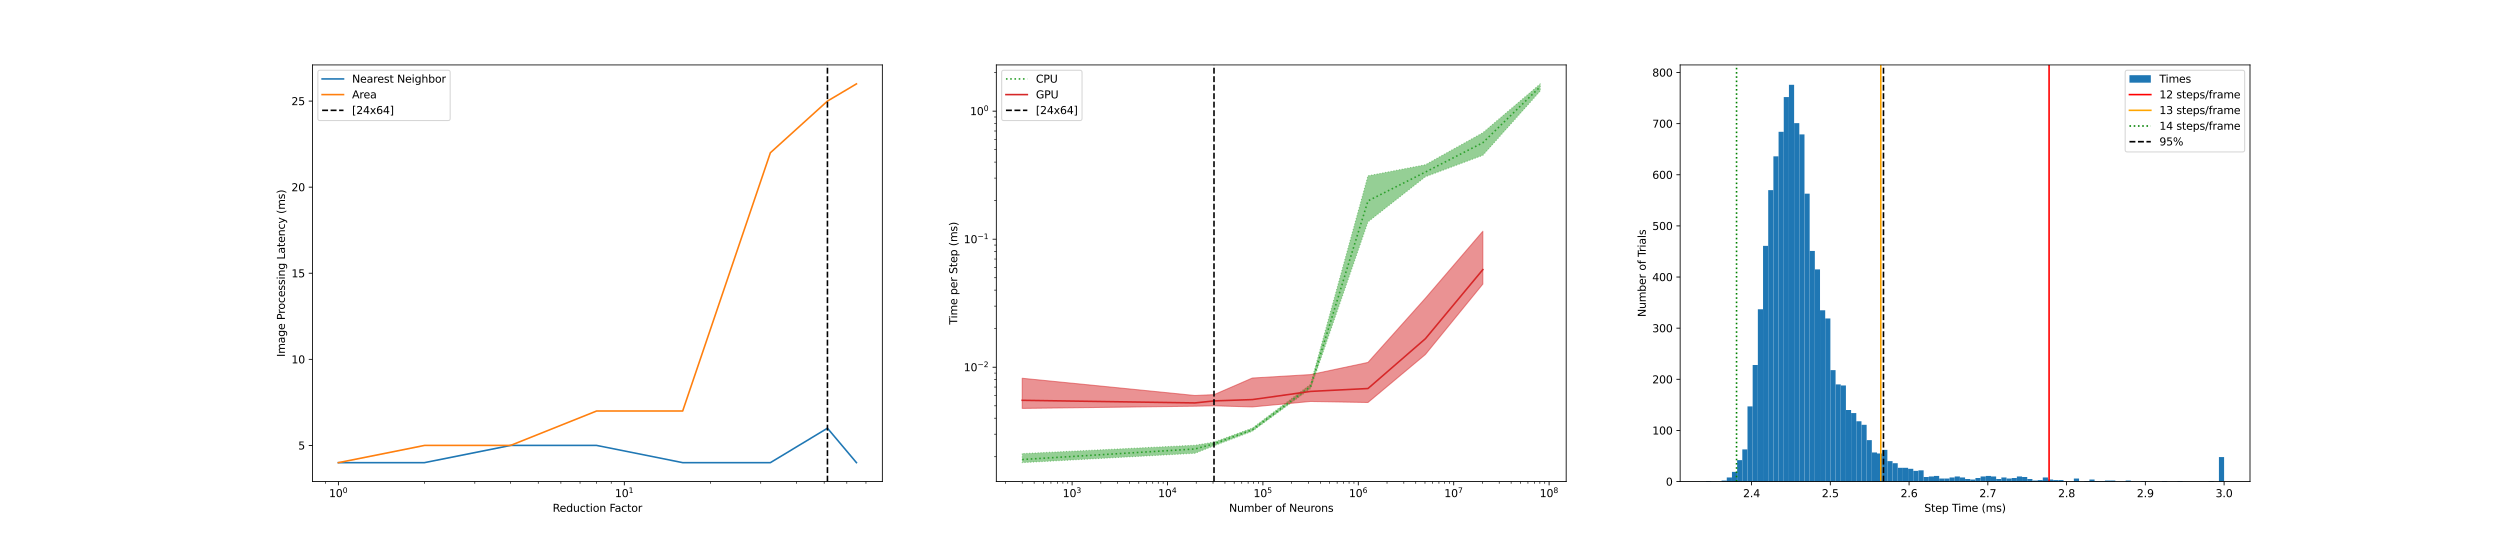 <?xml version="1.0" encoding="utf-8" standalone="no"?>
<!DOCTYPE svg PUBLIC "-//W3C//DTD SVG 1.1//EN"
  "http://www.w3.org/Graphics/SVG/1.1/DTD/svg11.dtd">
<svg xmlns:xlink="http://www.w3.org/1999/xlink" width="2338.56pt" height="506.16pt" viewBox="0 0 2338.56 506.16" xmlns="http://www.w3.org/2000/svg" version="1.1">
 <defs>
  <style type="text/css">*{stroke-linejoin: round; stroke-linecap: butt}</style>
 </defs>
 <g id="figure_1">
  <g id="patch_1">
   <path d="M 0 506.16 
L 2338.56 506.16 
L 2338.56 0 
L 0 0 
z
" style="fill: #ffffff"/>
  </g>
  <g id="axes_1">
   <g id="patch_2">
    <path d="M 292.32 450.482 
L 825.374 450.482 
L 825.374 60.739 
L 292.32 60.739 
z
" style="fill: #ffffff"/>
   </g>
   <g id="matplotlib.axis_1">
    <g id="xtick_1">
     <g id="line2d_1">
      <defs>
       <path id="m0f94c66913" d="M 0 0 
L 0 3.5 
" style="stroke: #000000; stroke-width: 0.8"/>
      </defs>
      <g>
       <use xlink:href="#m0f94c66913" x="316.55" y="450.482" style="stroke: #000000; stroke-width: 0.8"/>
      </g>
     </g>
     <g id="text_1">
      <!-- $\mathdefault{10^{0}}$ -->
      <g transform="translate(307.75 465.081) scale(0.1 -0.1)">
       <defs>
        <path id="DejaVuSans-31" d="M 794 531 
L 1825 531 
L 1825 4091 
L 703 3866 
L 703 4441 
L 1819 4666 
L 2450 4666 
L 2450 531 
L 3481 531 
L 3481 0 
L 794 0 
L 794 531 
z
" transform="scale(0.016)"/>
        <path id="DejaVuSans-30" d="M 2034 4250 
Q 1547 4250 1301 3770 
Q 1056 3291 1056 2328 
Q 1056 1369 1301 889 
Q 1547 409 2034 409 
Q 2525 409 2770 889 
Q 3016 1369 3016 2328 
Q 3016 3291 2770 3770 
Q 2525 4250 2034 4250 
z
M 2034 4750 
Q 2819 4750 3233 4129 
Q 3647 3509 3647 2328 
Q 3647 1150 3233 529 
Q 2819 -91 2034 -91 
Q 1250 -91 836 529 
Q 422 1150 422 2328 
Q 422 3509 836 4129 
Q 1250 4750 2034 4750 
z
" transform="scale(0.016)"/>
       </defs>
       <use xlink:href="#DejaVuSans-31" transform="translate(0 0.766)"/>
       <use xlink:href="#DejaVuSans-30" transform="translate(63.623 0.766)"/>
       <use xlink:href="#DejaVuSans-30" transform="translate(128.203 39.047) scale(0.7)"/>
      </g>
     </g>
    </g>
    <g id="xtick_2">
     <g id="line2d_2">
      <g>
       <use xlink:href="#m0f94c66913" x="584.007" y="450.482" style="stroke: #000000; stroke-width: 0.8"/>
      </g>
     </g>
     <g id="text_2">
      <!-- $\mathdefault{10^{1}}$ -->
      <g transform="translate(575.207 465.081) scale(0.1 -0.1)">
       <use xlink:href="#DejaVuSans-31" transform="translate(0 0.684)"/>
       <use xlink:href="#DejaVuSans-30" transform="translate(63.623 0.684)"/>
       <use xlink:href="#DejaVuSans-31" transform="translate(128.203 38.966) scale(0.7)"/>
      </g>
     </g>
    </g>
    <g id="xtick_3">
     <g id="line2d_3">
      <defs>
       <path id="m4ed594282f" d="M 0 0 
L 0 2 
" style="stroke: #000000; stroke-width: 0.6"/>
      </defs>
      <g>
       <use xlink:href="#m4ed594282f" x="304.312" y="450.482" style="stroke: #000000; stroke-width: 0.6"/>
      </g>
     </g>
    </g>
    <g id="xtick_4">
     <g id="line2d_4">
      <g>
       <use xlink:href="#m4ed594282f" x="397.062" y="450.482" style="stroke: #000000; stroke-width: 0.6"/>
      </g>
     </g>
    </g>
    <g id="xtick_5">
     <g id="line2d_5">
      <g>
       <use xlink:href="#m4ed594282f" x="444.159" y="450.482" style="stroke: #000000; stroke-width: 0.6"/>
      </g>
     </g>
    </g>
    <g id="xtick_6">
     <g id="line2d_6">
      <g>
       <use xlink:href="#m4ed594282f" x="477.575" y="450.482" style="stroke: #000000; stroke-width: 0.6"/>
      </g>
     </g>
    </g>
    <g id="xtick_7">
     <g id="line2d_7">
      <g>
       <use xlink:href="#m4ed594282f" x="503.494" y="450.482" style="stroke: #000000; stroke-width: 0.6"/>
      </g>
     </g>
    </g>
    <g id="xtick_8">
     <g id="line2d_8">
      <g>
       <use xlink:href="#m4ed594282f" x="524.672" y="450.482" style="stroke: #000000; stroke-width: 0.6"/>
      </g>
     </g>
    </g>
    <g id="xtick_9">
     <g id="line2d_9">
      <g>
       <use xlink:href="#m4ed594282f" x="542.577" y="450.482" style="stroke: #000000; stroke-width: 0.6"/>
      </g>
     </g>
    </g>
    <g id="xtick_10">
     <g id="line2d_10">
      <g>
       <use xlink:href="#m4ed594282f" x="558.088" y="450.482" style="stroke: #000000; stroke-width: 0.6"/>
      </g>
     </g>
    </g>
    <g id="xtick_11">
     <g id="line2d_11">
      <g>
       <use xlink:href="#m4ed594282f" x="571.769" y="450.482" style="stroke: #000000; stroke-width: 0.6"/>
      </g>
     </g>
    </g>
    <g id="xtick_12">
     <g id="line2d_12">
      <g>
       <use xlink:href="#m4ed594282f" x="664.52" y="450.482" style="stroke: #000000; stroke-width: 0.6"/>
      </g>
     </g>
    </g>
    <g id="xtick_13">
     <g id="line2d_13">
      <g>
       <use xlink:href="#m4ed594282f" x="711.617" y="450.482" style="stroke: #000000; stroke-width: 0.6"/>
      </g>
     </g>
    </g>
    <g id="xtick_14">
     <g id="line2d_14">
      <g>
       <use xlink:href="#m4ed594282f" x="745.033" y="450.482" style="stroke: #000000; stroke-width: 0.6"/>
      </g>
     </g>
    </g>
    <g id="xtick_15">
     <g id="line2d_15">
      <g>
       <use xlink:href="#m4ed594282f" x="770.952" y="450.482" style="stroke: #000000; stroke-width: 0.6"/>
      </g>
     </g>
    </g>
    <g id="xtick_16">
     <g id="line2d_16">
      <g>
       <use xlink:href="#m4ed594282f" x="792.13" y="450.482" style="stroke: #000000; stroke-width: 0.6"/>
      </g>
     </g>
    </g>
    <g id="xtick_17">
     <g id="line2d_17">
      <g>
       <use xlink:href="#m4ed594282f" x="810.035" y="450.482" style="stroke: #000000; stroke-width: 0.6"/>
      </g>
     </g>
    </g>
    <g id="text_3">
     <!-- Reduction Factor -->
     <g transform="translate(516.955 478.759) scale(0.1 -0.1)">
      <defs>
       <path id="DejaVuSans-52" d="M 2841 2188 
Q 3044 2119 3236 1894 
Q 3428 1669 3622 1275 
L 4263 0 
L 3584 0 
L 2988 1197 
Q 2756 1666 2539 1819 
Q 2322 1972 1947 1972 
L 1259 1972 
L 1259 0 
L 628 0 
L 628 4666 
L 2053 4666 
Q 2853 4666 3247 4331 
Q 3641 3997 3641 3322 
Q 3641 2881 3436 2590 
Q 3231 2300 2841 2188 
z
M 1259 4147 
L 1259 2491 
L 2053 2491 
Q 2509 2491 2742 2702 
Q 2975 2913 2975 3322 
Q 2975 3731 2742 3939 
Q 2509 4147 2053 4147 
L 1259 4147 
z
" transform="scale(0.016)"/>
       <path id="DejaVuSans-65" d="M 3597 1894 
L 3597 1613 
L 953 1613 
Q 991 1019 1311 708 
Q 1631 397 2203 397 
Q 2534 397 2845 478 
Q 3156 559 3463 722 
L 3463 178 
Q 3153 47 2828 -22 
Q 2503 -91 2169 -91 
Q 1331 -91 842 396 
Q 353 884 353 1716 
Q 353 2575 817 3079 
Q 1281 3584 2069 3584 
Q 2775 3584 3186 3129 
Q 3597 2675 3597 1894 
z
M 3022 2063 
Q 3016 2534 2758 2815 
Q 2500 3097 2075 3097 
Q 1594 3097 1305 2825 
Q 1016 2553 972 2059 
L 3022 2063 
z
" transform="scale(0.016)"/>
       <path id="DejaVuSans-64" d="M 2906 2969 
L 2906 4863 
L 3481 4863 
L 3481 0 
L 2906 0 
L 2906 525 
Q 2725 213 2448 61 
Q 2172 -91 1784 -91 
Q 1150 -91 751 415 
Q 353 922 353 1747 
Q 353 2572 751 3078 
Q 1150 3584 1784 3584 
Q 2172 3584 2448 3432 
Q 2725 3281 2906 2969 
z
M 947 1747 
Q 947 1113 1208 752 
Q 1469 391 1925 391 
Q 2381 391 2643 752 
Q 2906 1113 2906 1747 
Q 2906 2381 2643 2742 
Q 2381 3103 1925 3103 
Q 1469 3103 1208 2742 
Q 947 2381 947 1747 
z
" transform="scale(0.016)"/>
       <path id="DejaVuSans-75" d="M 544 1381 
L 544 3500 
L 1119 3500 
L 1119 1403 
Q 1119 906 1312 657 
Q 1506 409 1894 409 
Q 2359 409 2629 706 
Q 2900 1003 2900 1516 
L 2900 3500 
L 3475 3500 
L 3475 0 
L 2900 0 
L 2900 538 
Q 2691 219 2414 64 
Q 2138 -91 1772 -91 
Q 1169 -91 856 284 
Q 544 659 544 1381 
z
M 1991 3584 
L 1991 3584 
z
" transform="scale(0.016)"/>
       <path id="DejaVuSans-63" d="M 3122 3366 
L 3122 2828 
Q 2878 2963 2633 3030 
Q 2388 3097 2138 3097 
Q 1578 3097 1268 2742 
Q 959 2388 959 1747 
Q 959 1106 1268 751 
Q 1578 397 2138 397 
Q 2388 397 2633 464 
Q 2878 531 3122 666 
L 3122 134 
Q 2881 22 2623 -34 
Q 2366 -91 2075 -91 
Q 1284 -91 818 406 
Q 353 903 353 1747 
Q 353 2603 823 3093 
Q 1294 3584 2113 3584 
Q 2378 3584 2631 3529 
Q 2884 3475 3122 3366 
z
" transform="scale(0.016)"/>
       <path id="DejaVuSans-74" d="M 1172 4494 
L 1172 3500 
L 2356 3500 
L 2356 3053 
L 1172 3053 
L 1172 1153 
Q 1172 725 1289 603 
Q 1406 481 1766 481 
L 2356 481 
L 2356 0 
L 1766 0 
Q 1100 0 847 248 
Q 594 497 594 1153 
L 594 3053 
L 172 3053 
L 172 3500 
L 594 3500 
L 594 4494 
L 1172 4494 
z
" transform="scale(0.016)"/>
       <path id="DejaVuSans-69" d="M 603 3500 
L 1178 3500 
L 1178 0 
L 603 0 
L 603 3500 
z
M 603 4863 
L 1178 4863 
L 1178 4134 
L 603 4134 
L 603 4863 
z
" transform="scale(0.016)"/>
       <path id="DejaVuSans-6f" d="M 1959 3097 
Q 1497 3097 1228 2736 
Q 959 2375 959 1747 
Q 959 1119 1226 758 
Q 1494 397 1959 397 
Q 2419 397 2687 759 
Q 2956 1122 2956 1747 
Q 2956 2369 2687 2733 
Q 2419 3097 1959 3097 
z
M 1959 3584 
Q 2709 3584 3137 3096 
Q 3566 2609 3566 1747 
Q 3566 888 3137 398 
Q 2709 -91 1959 -91 
Q 1206 -91 779 398 
Q 353 888 353 1747 
Q 353 2609 779 3096 
Q 1206 3584 1959 3584 
z
" transform="scale(0.016)"/>
       <path id="DejaVuSans-6e" d="M 3513 2113 
L 3513 0 
L 2938 0 
L 2938 2094 
Q 2938 2591 2744 2837 
Q 2550 3084 2163 3084 
Q 1697 3084 1428 2787 
Q 1159 2491 1159 1978 
L 1159 0 
L 581 0 
L 581 3500 
L 1159 3500 
L 1159 2956 
Q 1366 3272 1645 3428 
Q 1925 3584 2291 3584 
Q 2894 3584 3203 3211 
Q 3513 2838 3513 2113 
z
" transform="scale(0.016)"/>
       <path id="DejaVuSans-20" transform="scale(0.016)"/>
       <path id="DejaVuSans-46" d="M 628 4666 
L 3309 4666 
L 3309 4134 
L 1259 4134 
L 1259 2759 
L 3109 2759 
L 3109 2228 
L 1259 2228 
L 1259 0 
L 628 0 
L 628 4666 
z
" transform="scale(0.016)"/>
       <path id="DejaVuSans-61" d="M 2194 1759 
Q 1497 1759 1228 1600 
Q 959 1441 959 1056 
Q 959 750 1161 570 
Q 1363 391 1709 391 
Q 2188 391 2477 730 
Q 2766 1069 2766 1631 
L 2766 1759 
L 2194 1759 
z
M 3341 1997 
L 3341 0 
L 2766 0 
L 2766 531 
Q 2569 213 2275 61 
Q 1981 -91 1556 -91 
Q 1019 -91 701 211 
Q 384 513 384 1019 
Q 384 1609 779 1909 
Q 1175 2209 1959 2209 
L 2766 2209 
L 2766 2266 
Q 2766 2663 2505 2880 
Q 2244 3097 1772 3097 
Q 1472 3097 1187 3025 
Q 903 2953 641 2809 
L 641 3341 
Q 956 3463 1253 3523 
Q 1550 3584 1831 3584 
Q 2591 3584 2966 3190 
Q 3341 2797 3341 1997 
z
" transform="scale(0.016)"/>
       <path id="DejaVuSans-72" d="M 2631 2963 
Q 2534 3019 2420 3045 
Q 2306 3072 2169 3072 
Q 1681 3072 1420 2755 
Q 1159 2438 1159 1844 
L 1159 0 
L 581 0 
L 581 3500 
L 1159 3500 
L 1159 2956 
Q 1341 3275 1631 3429 
Q 1922 3584 2338 3584 
Q 2397 3584 2469 3576 
Q 2541 3569 2628 3553 
L 2631 2963 
z
" transform="scale(0.016)"/>
      </defs>
      <use xlink:href="#DejaVuSans-52"/>
      <use xlink:href="#DejaVuSans-65" x="64.982"/>
      <use xlink:href="#DejaVuSans-64" x="126.506"/>
      <use xlink:href="#DejaVuSans-75" x="189.982"/>
      <use xlink:href="#DejaVuSans-63" x="253.361"/>
      <use xlink:href="#DejaVuSans-74" x="308.342"/>
      <use xlink:href="#DejaVuSans-69" x="347.551"/>
      <use xlink:href="#DejaVuSans-6f" x="375.334"/>
      <use xlink:href="#DejaVuSans-6e" x="436.516"/>
      <use xlink:href="#DejaVuSans-20" x="499.895"/>
      <use xlink:href="#DejaVuSans-46" x="531.682"/>
      <use xlink:href="#DejaVuSans-61" x="580.076"/>
      <use xlink:href="#DejaVuSans-63" x="641.355"/>
      <use xlink:href="#DejaVuSans-74" x="696.336"/>
      <use xlink:href="#DejaVuSans-6f" x="735.545"/>
      <use xlink:href="#DejaVuSans-72" x="796.727"/>
     </g>
    </g>
   </g>
   <g id="matplotlib.axis_2">
    <g id="ytick_1">
     <g id="line2d_18">
      <defs>
       <path id="m88f30168a1" d="M 0 0 
L -3.5 0 
" style="stroke: #000000; stroke-width: 0.8"/>
      </defs>
      <g>
       <use xlink:href="#m88f30168a1" x="292.32" y="416.662" style="stroke: #000000; stroke-width: 0.8"/>
      </g>
     </g>
     <g id="text_4">
      <!-- 5 -->
      <g transform="translate(278.957 420.461) scale(0.1 -0.1)">
       <defs>
        <path id="DejaVuSans-35" d="M 691 4666 
L 3169 4666 
L 3169 4134 
L 1269 4134 
L 1269 2991 
Q 1406 3038 1543 3061 
Q 1681 3084 1819 3084 
Q 2600 3084 3056 2656 
Q 3513 2228 3513 1497 
Q 3513 744 3044 326 
Q 2575 -91 1722 -91 
Q 1428 -91 1123 -41 
Q 819 9 494 109 
L 494 744 
Q 775 591 1075 516 
Q 1375 441 1709 441 
Q 2250 441 2565 725 
Q 2881 1009 2881 1497 
Q 2881 1984 2565 2268 
Q 2250 2553 1709 2553 
Q 1456 2553 1204 2497 
Q 953 2441 691 2322 
L 691 4666 
z
" transform="scale(0.016)"/>
       </defs>
       <use xlink:href="#DejaVuSans-35"/>
      </g>
     </g>
    </g>
    <g id="ytick_2">
     <g id="line2d_19">
      <g>
       <use xlink:href="#m88f30168a1" x="292.32" y="336.136" style="stroke: #000000; stroke-width: 0.8"/>
      </g>
     </g>
     <g id="text_5">
      <!-- 10 -->
      <g transform="translate(272.595 339.935) scale(0.1 -0.1)">
       <use xlink:href="#DejaVuSans-31"/>
       <use xlink:href="#DejaVuSans-30" x="63.623"/>
      </g>
     </g>
    </g>
    <g id="ytick_3">
     <g id="line2d_20">
      <g>
       <use xlink:href="#m88f30168a1" x="292.32" y="255.611" style="stroke: #000000; stroke-width: 0.8"/>
      </g>
     </g>
     <g id="text_6">
      <!-- 15 -->
      <g transform="translate(272.595 259.41) scale(0.1 -0.1)">
       <use xlink:href="#DejaVuSans-31"/>
       <use xlink:href="#DejaVuSans-35" x="63.623"/>
      </g>
     </g>
    </g>
    <g id="ytick_4">
     <g id="line2d_21">
      <g>
       <use xlink:href="#m88f30168a1" x="292.32" y="175.085" style="stroke: #000000; stroke-width: 0.8"/>
      </g>
     </g>
     <g id="text_7">
      <!-- 20 -->
      <g transform="translate(272.595 178.885) scale(0.1 -0.1)">
       <defs>
        <path id="DejaVuSans-32" d="M 1228 531 
L 3431 531 
L 3431 0 
L 469 0 
L 469 531 
Q 828 903 1448 1529 
Q 2069 2156 2228 2338 
Q 2531 2678 2651 2914 
Q 2772 3150 2772 3378 
Q 2772 3750 2511 3984 
Q 2250 4219 1831 4219 
Q 1534 4219 1204 4116 
Q 875 4013 500 3803 
L 500 4441 
Q 881 4594 1212 4672 
Q 1544 4750 1819 4750 
Q 2544 4750 2975 4387 
Q 3406 4025 3406 3419 
Q 3406 3131 3298 2873 
Q 3191 2616 2906 2266 
Q 2828 2175 2409 1742 
Q 1991 1309 1228 531 
z
" transform="scale(0.016)"/>
       </defs>
       <use xlink:href="#DejaVuSans-32"/>
       <use xlink:href="#DejaVuSans-30" x="63.623"/>
      </g>
     </g>
    </g>
    <g id="ytick_5">
     <g id="line2d_22">
      <g>
       <use xlink:href="#m88f30168a1" x="292.32" y="94.56" style="stroke: #000000; stroke-width: 0.8"/>
      </g>
     </g>
     <g id="text_8">
      <!-- 25 -->
      <g transform="translate(272.595 98.359) scale(0.1 -0.1)">
       <use xlink:href="#DejaVuSans-32"/>
       <use xlink:href="#DejaVuSans-35" x="63.623"/>
      </g>
     </g>
    </g>
    <g id="text_9">
     <!-- Image Processing Latency (ms) -->
     <g transform="translate(266.515 333.876) rotate(-90) scale(0.1 -0.1)">
      <defs>
       <path id="DejaVuSans-49" d="M 628 4666 
L 1259 4666 
L 1259 0 
L 628 0 
L 628 4666 
z
" transform="scale(0.016)"/>
       <path id="DejaVuSans-6d" d="M 3328 2828 
Q 3544 3216 3844 3400 
Q 4144 3584 4550 3584 
Q 5097 3584 5394 3201 
Q 5691 2819 5691 2113 
L 5691 0 
L 5113 0 
L 5113 2094 
Q 5113 2597 4934 2840 
Q 4756 3084 4391 3084 
Q 3944 3084 3684 2787 
Q 3425 2491 3425 1978 
L 3425 0 
L 2847 0 
L 2847 2094 
Q 2847 2600 2669 2842 
Q 2491 3084 2119 3084 
Q 1678 3084 1418 2786 
Q 1159 2488 1159 1978 
L 1159 0 
L 581 0 
L 581 3500 
L 1159 3500 
L 1159 2956 
Q 1356 3278 1631 3431 
Q 1906 3584 2284 3584 
Q 2666 3584 2933 3390 
Q 3200 3197 3328 2828 
z
" transform="scale(0.016)"/>
       <path id="DejaVuSans-67" d="M 2906 1791 
Q 2906 2416 2648 2759 
Q 2391 3103 1925 3103 
Q 1463 3103 1205 2759 
Q 947 2416 947 1791 
Q 947 1169 1205 825 
Q 1463 481 1925 481 
Q 2391 481 2648 825 
Q 2906 1169 2906 1791 
z
M 3481 434 
Q 3481 -459 3084 -895 
Q 2688 -1331 1869 -1331 
Q 1566 -1331 1297 -1286 
Q 1028 -1241 775 -1147 
L 775 -588 
Q 1028 -725 1275 -790 
Q 1522 -856 1778 -856 
Q 2344 -856 2625 -561 
Q 2906 -266 2906 331 
L 2906 616 
Q 2728 306 2450 153 
Q 2172 0 1784 0 
Q 1141 0 747 490 
Q 353 981 353 1791 
Q 353 2603 747 3093 
Q 1141 3584 1784 3584 
Q 2172 3584 2450 3431 
Q 2728 3278 2906 2969 
L 2906 3500 
L 3481 3500 
L 3481 434 
z
" transform="scale(0.016)"/>
       <path id="DejaVuSans-50" d="M 1259 4147 
L 1259 2394 
L 2053 2394 
Q 2494 2394 2734 2622 
Q 2975 2850 2975 3272 
Q 2975 3691 2734 3919 
Q 2494 4147 2053 4147 
L 1259 4147 
z
M 628 4666 
L 2053 4666 
Q 2838 4666 3239 4311 
Q 3641 3956 3641 3272 
Q 3641 2581 3239 2228 
Q 2838 1875 2053 1875 
L 1259 1875 
L 1259 0 
L 628 0 
L 628 4666 
z
" transform="scale(0.016)"/>
       <path id="DejaVuSans-73" d="M 2834 3397 
L 2834 2853 
Q 2591 2978 2328 3040 
Q 2066 3103 1784 3103 
Q 1356 3103 1142 2972 
Q 928 2841 928 2578 
Q 928 2378 1081 2264 
Q 1234 2150 1697 2047 
L 1894 2003 
Q 2506 1872 2764 1633 
Q 3022 1394 3022 966 
Q 3022 478 2636 193 
Q 2250 -91 1575 -91 
Q 1294 -91 989 -36 
Q 684 19 347 128 
L 347 722 
Q 666 556 975 473 
Q 1284 391 1588 391 
Q 1994 391 2212 530 
Q 2431 669 2431 922 
Q 2431 1156 2273 1281 
Q 2116 1406 1581 1522 
L 1381 1569 
Q 847 1681 609 1914 
Q 372 2147 372 2553 
Q 372 3047 722 3315 
Q 1072 3584 1716 3584 
Q 2034 3584 2315 3537 
Q 2597 3491 2834 3397 
z
" transform="scale(0.016)"/>
       <path id="DejaVuSans-4c" d="M 628 4666 
L 1259 4666 
L 1259 531 
L 3531 531 
L 3531 0 
L 628 0 
L 628 4666 
z
" transform="scale(0.016)"/>
       <path id="DejaVuSans-79" d="M 2059 -325 
Q 1816 -950 1584 -1140 
Q 1353 -1331 966 -1331 
L 506 -1331 
L 506 -850 
L 844 -850 
Q 1081 -850 1212 -737 
Q 1344 -625 1503 -206 
L 1606 56 
L 191 3500 
L 800 3500 
L 1894 763 
L 2988 3500 
L 3597 3500 
L 2059 -325 
z
" transform="scale(0.016)"/>
       <path id="DejaVuSans-28" d="M 1984 4856 
Q 1566 4138 1362 3434 
Q 1159 2731 1159 2009 
Q 1159 1288 1364 580 
Q 1569 -128 1984 -844 
L 1484 -844 
Q 1016 -109 783 600 
Q 550 1309 550 2009 
Q 550 2706 781 3412 
Q 1013 4119 1484 4856 
L 1984 4856 
z
" transform="scale(0.016)"/>
       <path id="DejaVuSans-29" d="M 513 4856 
L 1013 4856 
Q 1481 4119 1714 3412 
Q 1947 2706 1947 2009 
Q 1947 1309 1714 600 
Q 1481 -109 1013 -844 
L 513 -844 
Q 928 -128 1133 580 
Q 1338 1288 1338 2009 
Q 1338 2731 1133 3434 
Q 928 4138 513 4856 
z
" transform="scale(0.016)"/>
      </defs>
      <use xlink:href="#DejaVuSans-49"/>
      <use xlink:href="#DejaVuSans-6d" x="29.492"/>
      <use xlink:href="#DejaVuSans-61" x="126.904"/>
      <use xlink:href="#DejaVuSans-67" x="188.184"/>
      <use xlink:href="#DejaVuSans-65" x="251.66"/>
      <use xlink:href="#DejaVuSans-20" x="313.184"/>
      <use xlink:href="#DejaVuSans-50" x="344.971"/>
      <use xlink:href="#DejaVuSans-72" x="403.523"/>
      <use xlink:href="#DejaVuSans-6f" x="442.387"/>
      <use xlink:href="#DejaVuSans-63" x="503.568"/>
      <use xlink:href="#DejaVuSans-65" x="558.549"/>
      <use xlink:href="#DejaVuSans-73" x="620.072"/>
      <use xlink:href="#DejaVuSans-73" x="672.172"/>
      <use xlink:href="#DejaVuSans-69" x="724.271"/>
      <use xlink:href="#DejaVuSans-6e" x="752.055"/>
      <use xlink:href="#DejaVuSans-67" x="815.434"/>
      <use xlink:href="#DejaVuSans-20" x="878.91"/>
      <use xlink:href="#DejaVuSans-4c" x="910.697"/>
      <use xlink:href="#DejaVuSans-61" x="966.41"/>
      <use xlink:href="#DejaVuSans-74" x="1027.689"/>
      <use xlink:href="#DejaVuSans-65" x="1066.898"/>
      <use xlink:href="#DejaVuSans-6e" x="1128.422"/>
      <use xlink:href="#DejaVuSans-63" x="1191.801"/>
      <use xlink:href="#DejaVuSans-79" x="1246.781"/>
      <use xlink:href="#DejaVuSans-20" x="1305.961"/>
      <use xlink:href="#DejaVuSans-28" x="1337.748"/>
      <use xlink:href="#DejaVuSans-6d" x="1376.762"/>
      <use xlink:href="#DejaVuSans-73" x="1474.174"/>
      <use xlink:href="#DejaVuSans-29" x="1526.273"/>
     </g>
    </g>
   </g>
   <g id="line2d_23">
    <path d="M 316.55 432.767 
L 397.062 432.767 
L 477.575 416.662 
L 558.088 416.662 
L 638.601 432.767 
L 720.632 432.767 
L 774.009 400.557 
L 801.144 432.767 
" clip-path="url(#pc69ef79158)" style="fill: none; stroke: #1f77b4; stroke-width: 1.5; stroke-linecap: square"/>
   </g>
   <g id="line2d_24">
    <path d="M 316.55 432.767 
L 397.062 416.662 
L 477.575 416.662 
L 558.088 384.452 
L 638.601 384.452 
L 720.632 142.875 
L 774.009 94.56 
L 801.144 78.455 
" clip-path="url(#pc69ef79158)" style="fill: none; stroke: #ff7f0e; stroke-width: 1.5; stroke-linecap: square"/>
   </g>
   <g id="line2d_25">
    <path d="M 774.009 450.482 
L 774.009 60.739 
" clip-path="url(#pc69ef79158)" style="fill: none; stroke-dasharray: 5.55,2.4; stroke-dashoffset: 0; stroke: #000000; stroke-width: 1.5"/>
   </g>
   <g id="patch_3">
    <path d="M 292.32 450.482 
L 292.32 60.739 
" style="fill: none; stroke: #000000; stroke-width: 0.8; stroke-linejoin: miter; stroke-linecap: square"/>
   </g>
   <g id="patch_4">
    <path d="M 825.374 450.482 
L 825.374 60.739 
" style="fill: none; stroke: #000000; stroke-width: 0.8; stroke-linejoin: miter; stroke-linecap: square"/>
   </g>
   <g id="patch_5">
    <path d="M 292.32 450.482 
L 825.374 450.482 
" style="fill: none; stroke: #000000; stroke-width: 0.8; stroke-linejoin: miter; stroke-linecap: square"/>
   </g>
   <g id="patch_6">
    <path d="M 292.32 60.739 
L 825.374 60.739 
" style="fill: none; stroke: #000000; stroke-width: 0.8; stroke-linejoin: miter; stroke-linecap: square"/>
   </g>
   <g id="legend_1">
    <g id="patch_7">
     <path d="M 299.32 112.774 
L 419.106 112.774 
Q 421.106 112.774 421.106 110.774 
L 421.106 67.739 
Q 421.106 65.739 419.106 65.739 
L 299.32 65.739 
Q 297.32 65.739 297.32 67.739 
L 297.32 110.774 
Q 297.32 112.774 299.32 112.774 
z
" style="fill: #ffffff; opacity: 0.8; stroke: #cccccc; stroke-linejoin: miter"/>
    </g>
    <g id="line2d_26">
     <path d="M 301.32 73.838 
L 311.32 73.838 
L 321.32 73.838 
" style="fill: none; stroke: #1f77b4; stroke-width: 1.5; stroke-linecap: square"/>
    </g>
    <g id="text_10">
     <!-- Nearest Neighbor -->
     <g transform="translate(329.32 77.338) scale(0.1 -0.1)">
      <defs>
       <path id="DejaVuSans-4e" d="M 628 4666 
L 1478 4666 
L 3547 763 
L 3547 4666 
L 4159 4666 
L 4159 0 
L 3309 0 
L 1241 3903 
L 1241 0 
L 628 0 
L 628 4666 
z
" transform="scale(0.016)"/>
       <path id="DejaVuSans-68" d="M 3513 2113 
L 3513 0 
L 2938 0 
L 2938 2094 
Q 2938 2591 2744 2837 
Q 2550 3084 2163 3084 
Q 1697 3084 1428 2787 
Q 1159 2491 1159 1978 
L 1159 0 
L 581 0 
L 581 4863 
L 1159 4863 
L 1159 2956 
Q 1366 3272 1645 3428 
Q 1925 3584 2291 3584 
Q 2894 3584 3203 3211 
Q 3513 2838 3513 2113 
z
" transform="scale(0.016)"/>
       <path id="DejaVuSans-62" d="M 3116 1747 
Q 3116 2381 2855 2742 
Q 2594 3103 2138 3103 
Q 1681 3103 1420 2742 
Q 1159 2381 1159 1747 
Q 1159 1113 1420 752 
Q 1681 391 2138 391 
Q 2594 391 2855 752 
Q 3116 1113 3116 1747 
z
M 1159 2969 
Q 1341 3281 1617 3432 
Q 1894 3584 2278 3584 
Q 2916 3584 3314 3078 
Q 3713 2572 3713 1747 
Q 3713 922 3314 415 
Q 2916 -91 2278 -91 
Q 1894 -91 1617 61 
Q 1341 213 1159 525 
L 1159 0 
L 581 0 
L 581 4863 
L 1159 4863 
L 1159 2969 
z
" transform="scale(0.016)"/>
      </defs>
      <use xlink:href="#DejaVuSans-4e"/>
      <use xlink:href="#DejaVuSans-65" x="74.805"/>
      <use xlink:href="#DejaVuSans-61" x="136.328"/>
      <use xlink:href="#DejaVuSans-72" x="197.607"/>
      <use xlink:href="#DejaVuSans-65" x="236.471"/>
      <use xlink:href="#DejaVuSans-73" x="297.994"/>
      <use xlink:href="#DejaVuSans-74" x="350.094"/>
      <use xlink:href="#DejaVuSans-20" x="389.303"/>
      <use xlink:href="#DejaVuSans-4e" x="421.09"/>
      <use xlink:href="#DejaVuSans-65" x="495.895"/>
      <use xlink:href="#DejaVuSans-69" x="557.418"/>
      <use xlink:href="#DejaVuSans-67" x="585.201"/>
      <use xlink:href="#DejaVuSans-68" x="648.678"/>
      <use xlink:href="#DejaVuSans-62" x="712.057"/>
      <use xlink:href="#DejaVuSans-6f" x="775.533"/>
      <use xlink:href="#DejaVuSans-72" x="836.715"/>
     </g>
    </g>
    <g id="line2d_27">
     <path d="M 301.32 88.516 
L 311.32 88.516 
L 321.32 88.516 
" style="fill: none; stroke: #ff7f0e; stroke-width: 1.5; stroke-linecap: square"/>
    </g>
    <g id="text_11">
     <!-- Area -->
     <g transform="translate(329.32 92.016) scale(0.1 -0.1)">
      <defs>
       <path id="DejaVuSans-41" d="M 2188 4044 
L 1331 1722 
L 3047 1722 
L 2188 4044 
z
M 1831 4666 
L 2547 4666 
L 4325 0 
L 3669 0 
L 3244 1197 
L 1141 1197 
L 716 0 
L 50 0 
L 1831 4666 
z
" transform="scale(0.016)"/>
      </defs>
      <use xlink:href="#DejaVuSans-41"/>
      <use xlink:href="#DejaVuSans-72" x="68.408"/>
      <use xlink:href="#DejaVuSans-65" x="107.271"/>
      <use xlink:href="#DejaVuSans-61" x="168.795"/>
     </g>
    </g>
    <g id="line2d_28">
     <path d="M 301.32 103.194 
L 311.32 103.194 
L 321.32 103.194 
" style="fill: none; stroke-dasharray: 5.55,2.4; stroke-dashoffset: 0; stroke: #000000; stroke-width: 1.5"/>
    </g>
    <g id="text_12">
     <!-- [24x64] -->
     <g transform="translate(329.32 106.694) scale(0.1 -0.1)">
      <defs>
       <path id="DejaVuSans-5b" d="M 550 4863 
L 1875 4863 
L 1875 4416 
L 1125 4416 
L 1125 -397 
L 1875 -397 
L 1875 -844 
L 550 -844 
L 550 4863 
z
" transform="scale(0.016)"/>
       <path id="DejaVuSans-34" d="M 2419 4116 
L 825 1625 
L 2419 1625 
L 2419 4116 
z
M 2253 4666 
L 3047 4666 
L 3047 1625 
L 3713 1625 
L 3713 1100 
L 3047 1100 
L 3047 0 
L 2419 0 
L 2419 1100 
L 313 1100 
L 313 1709 
L 2253 4666 
z
" transform="scale(0.016)"/>
       <path id="DejaVuSans-78" d="M 3513 3500 
L 2247 1797 
L 3578 0 
L 2900 0 
L 1881 1375 
L 863 0 
L 184 0 
L 1544 1831 
L 300 3500 
L 978 3500 
L 1906 2253 
L 2834 3500 
L 3513 3500 
z
" transform="scale(0.016)"/>
       <path id="DejaVuSans-36" d="M 2113 2584 
Q 1688 2584 1439 2293 
Q 1191 2003 1191 1497 
Q 1191 994 1439 701 
Q 1688 409 2113 409 
Q 2538 409 2786 701 
Q 3034 994 3034 1497 
Q 3034 2003 2786 2293 
Q 2538 2584 2113 2584 
z
M 3366 4563 
L 3366 3988 
Q 3128 4100 2886 4159 
Q 2644 4219 2406 4219 
Q 1781 4219 1451 3797 
Q 1122 3375 1075 2522 
Q 1259 2794 1537 2939 
Q 1816 3084 2150 3084 
Q 2853 3084 3261 2657 
Q 3669 2231 3669 1497 
Q 3669 778 3244 343 
Q 2819 -91 2113 -91 
Q 1303 -91 875 529 
Q 447 1150 447 2328 
Q 447 3434 972 4092 
Q 1497 4750 2381 4750 
Q 2619 4750 2861 4703 
Q 3103 4656 3366 4563 
z
" transform="scale(0.016)"/>
       <path id="DejaVuSans-5d" d="M 1947 4863 
L 1947 -844 
L 622 -844 
L 622 -397 
L 1369 -397 
L 1369 4416 
L 622 4416 
L 622 4863 
L 1947 4863 
z
" transform="scale(0.016)"/>
      </defs>
      <use xlink:href="#DejaVuSans-5b"/>
      <use xlink:href="#DejaVuSans-32" x="39.014"/>
      <use xlink:href="#DejaVuSans-34" x="102.637"/>
      <use xlink:href="#DejaVuSans-78" x="166.26"/>
      <use xlink:href="#DejaVuSans-36" x="225.439"/>
      <use xlink:href="#DejaVuSans-34" x="289.062"/>
      <use xlink:href="#DejaVuSans-5d" x="352.686"/>
     </g>
    </g>
   </g>
  </g>
  <g id="axes_2">
   <g id="patch_8">
    <path d="M 931.985 450.482 
L 1465.039 450.482 
L 1465.039 60.739 
L 931.985 60.739 
z
" style="fill: #ffffff"/>
   </g>
   <g id="PolyCollection_1">
    <path d="M 956.215 424.313 
L 956.215 432.767 
L 1117.755 424.022 
L 1135.609 416.987 
L 1171.482 403.382 
L 1225.904 363.497 
L 1279.63 207.562 
L 1333.357 165.339 
L 1387.083 145.299 
L 1440.809 85.131 
L 1440.809 78.455 
L 1440.809 78.455 
L 1387.083 124.144 
L 1333.357 154.088 
L 1279.63 164.432 
L 1225.904 359.495 
L 1171.482 400.433 
L 1135.609 413.544 
L 1117.755 416.478 
L 956.215 424.313 
z
" clip-path="url(#pf8f7a94de0)" style="fill: #2ca02c; fill-opacity: 0.5; stroke-dasharray: 1,1.65; stroke-dashoffset: 0; stroke: #2ca02c; stroke-opacity: 0.5"/>
   </g>
   <g id="PolyCollection_2">
    <defs>
     <path id="m9f2963cc88" d="M 956.215 -152.319 
L 956.215 -124.115 
L 1117.755 -126.176 
L 1135.609 -126.556 
L 1171.482 -125.518 
L 1225.904 -130.637 
L 1279.63 -129.658 
L 1333.357 -174.559 
L 1387.083 -240.446 
L 1387.083 -289.839 
L 1387.083 -289.839 
L 1333.357 -227.208 
L 1279.63 -167.137 
L 1225.904 -155.754 
L 1171.482 -152.544 
L 1135.609 -136.988 
L 1117.755 -136.196 
L 956.215 -152.319 
z
" style="stroke: #d62728; stroke-opacity: 0.5"/>
    </defs>
    <g clip-path="url(#pf8f7a94de0)">
     <use xlink:href="#m9f2963cc88" x="0" y="506.16" style="fill: #d62728; fill-opacity: 0.5; stroke: #d62728; stroke-opacity: 0.5"/>
    </g>
   </g>
   <g id="matplotlib.axis_3">
    <g id="xtick_18">
     <g id="line2d_29">
      <g>
       <use xlink:href="#m0f94c66913" x="1002.875" y="450.482" style="stroke: #000000; stroke-width: 0.8"/>
      </g>
     </g>
     <g id="text_13">
      <!-- $\mathdefault{10^{3}}$ -->
      <g transform="translate(994.075 465.081) scale(0.1 -0.1)">
       <defs>
        <path id="DejaVuSans-33" d="M 2597 2516 
Q 3050 2419 3304 2112 
Q 3559 1806 3559 1356 
Q 3559 666 3084 287 
Q 2609 -91 1734 -91 
Q 1441 -91 1130 -33 
Q 819 25 488 141 
L 488 750 
Q 750 597 1062 519 
Q 1375 441 1716 441 
Q 2309 441 2620 675 
Q 2931 909 2931 1356 
Q 2931 1769 2642 2001 
Q 2353 2234 1838 2234 
L 1294 2234 
L 1294 2753 
L 1863 2753 
Q 2328 2753 2575 2939 
Q 2822 3125 2822 3475 
Q 2822 3834 2567 4026 
Q 2313 4219 1838 4219 
Q 1578 4219 1281 4162 
Q 984 4106 628 3988 
L 628 4550 
Q 988 4650 1302 4700 
Q 1616 4750 1894 4750 
Q 2613 4750 3031 4423 
Q 3450 4097 3450 3541 
Q 3450 3153 3228 2886 
Q 3006 2619 2597 2516 
z
" transform="scale(0.016)"/>
       </defs>
       <use xlink:href="#DejaVuSans-31" transform="translate(0 0.766)"/>
       <use xlink:href="#DejaVuSans-30" transform="translate(63.623 0.766)"/>
       <use xlink:href="#DejaVuSans-33" transform="translate(128.203 39.047) scale(0.7)"/>
      </g>
     </g>
    </g>
    <g id="xtick_19">
     <g id="line2d_30">
      <g>
       <use xlink:href="#m0f94c66913" x="1092.113" y="450.482" style="stroke: #000000; stroke-width: 0.8"/>
      </g>
     </g>
     <g id="text_14">
      <!-- $\mathdefault{10^{4}}$ -->
      <g transform="translate(1083.313 465.081) scale(0.1 -0.1)">
       <use xlink:href="#DejaVuSans-31" transform="translate(0 0.684)"/>
       <use xlink:href="#DejaVuSans-30" transform="translate(63.623 0.684)"/>
       <use xlink:href="#DejaVuSans-34" transform="translate(128.203 38.966) scale(0.7)"/>
      </g>
     </g>
    </g>
    <g id="xtick_20">
     <g id="line2d_31">
      <g>
       <use xlink:href="#m0f94c66913" x="1181.35" y="450.482" style="stroke: #000000; stroke-width: 0.8"/>
      </g>
     </g>
     <g id="text_15">
      <!-- $\mathdefault{10^{5}}$ -->
      <g transform="translate(1172.55 465.081) scale(0.1 -0.1)">
       <use xlink:href="#DejaVuSans-31" transform="translate(0 0.684)"/>
       <use xlink:href="#DejaVuSans-30" transform="translate(63.623 0.684)"/>
       <use xlink:href="#DejaVuSans-35" transform="translate(128.203 38.966) scale(0.7)"/>
      </g>
     </g>
    </g>
    <g id="xtick_21">
     <g id="line2d_32">
      <g>
       <use xlink:href="#m0f94c66913" x="1270.588" y="450.482" style="stroke: #000000; stroke-width: 0.8"/>
      </g>
     </g>
     <g id="text_16">
      <!-- $\mathdefault{10^{6}}$ -->
      <g transform="translate(1261.788 465.081) scale(0.1 -0.1)">
       <use xlink:href="#DejaVuSans-31" transform="translate(0 0.766)"/>
       <use xlink:href="#DejaVuSans-30" transform="translate(63.623 0.766)"/>
       <use xlink:href="#DejaVuSans-36" transform="translate(128.203 39.047) scale(0.7)"/>
      </g>
     </g>
    </g>
    <g id="xtick_22">
     <g id="line2d_33">
      <g>
       <use xlink:href="#m0f94c66913" x="1359.825" y="450.482" style="stroke: #000000; stroke-width: 0.8"/>
      </g>
     </g>
     <g id="text_17">
      <!-- $\mathdefault{10^{7}}$ -->
      <g transform="translate(1351.025 465.081) scale(0.1 -0.1)">
       <defs>
        <path id="DejaVuSans-37" d="M 525 4666 
L 3525 4666 
L 3525 4397 
L 1831 0 
L 1172 0 
L 2766 4134 
L 525 4134 
L 525 4666 
z
" transform="scale(0.016)"/>
       </defs>
       <use xlink:href="#DejaVuSans-31" transform="translate(0 0.684)"/>
       <use xlink:href="#DejaVuSans-30" transform="translate(63.623 0.684)"/>
       <use xlink:href="#DejaVuSans-37" transform="translate(128.203 38.966) scale(0.7)"/>
      </g>
     </g>
    </g>
    <g id="xtick_23">
     <g id="line2d_34">
      <g>
       <use xlink:href="#m0f94c66913" x="1449.062" y="450.482" style="stroke: #000000; stroke-width: 0.8"/>
      </g>
     </g>
     <g id="text_18">
      <!-- $\mathdefault{10^{8}}$ -->
      <g transform="translate(1440.262 465.081) scale(0.1 -0.1)">
       <defs>
        <path id="DejaVuSans-38" d="M 2034 2216 
Q 1584 2216 1326 1975 
Q 1069 1734 1069 1313 
Q 1069 891 1326 650 
Q 1584 409 2034 409 
Q 2484 409 2743 651 
Q 3003 894 3003 1313 
Q 3003 1734 2745 1975 
Q 2488 2216 2034 2216 
z
M 1403 2484 
Q 997 2584 770 2862 
Q 544 3141 544 3541 
Q 544 4100 942 4425 
Q 1341 4750 2034 4750 
Q 2731 4750 3128 4425 
Q 3525 4100 3525 3541 
Q 3525 3141 3298 2862 
Q 3072 2584 2669 2484 
Q 3125 2378 3379 2068 
Q 3634 1759 3634 1313 
Q 3634 634 3220 271 
Q 2806 -91 2034 -91 
Q 1263 -91 848 271 
Q 434 634 434 1313 
Q 434 1759 690 2068 
Q 947 2378 1403 2484 
z
M 1172 3481 
Q 1172 3119 1398 2916 
Q 1625 2713 2034 2713 
Q 2441 2713 2670 2916 
Q 2900 3119 2900 3481 
Q 2900 3844 2670 4047 
Q 2441 4250 2034 4250 
Q 1625 4250 1398 4047 
Q 1172 3844 1172 3481 
z
" transform="scale(0.016)"/>
       </defs>
       <use xlink:href="#DejaVuSans-31" transform="translate(0 0.766)"/>
       <use xlink:href="#DejaVuSans-30" transform="translate(63.623 0.766)"/>
       <use xlink:href="#DejaVuSans-38" transform="translate(128.203 39.047) scale(0.7)"/>
      </g>
     </g>
    </g>
    <g id="xtick_24">
     <g id="line2d_35">
      <g>
       <use xlink:href="#m4ed594282f" x="940.501" y="450.482" style="stroke: #000000; stroke-width: 0.6"/>
      </g>
     </g>
    </g>
    <g id="xtick_25">
     <g id="line2d_36">
      <g>
       <use xlink:href="#m4ed594282f" x="956.215" y="450.482" style="stroke: #000000; stroke-width: 0.6"/>
      </g>
     </g>
    </g>
    <g id="xtick_26">
     <g id="line2d_37">
      <g>
       <use xlink:href="#m4ed594282f" x="967.364" y="450.482" style="stroke: #000000; stroke-width: 0.6"/>
      </g>
     </g>
    </g>
    <g id="xtick_27">
     <g id="line2d_38">
      <g>
       <use xlink:href="#m4ed594282f" x="976.012" y="450.482" style="stroke: #000000; stroke-width: 0.6"/>
      </g>
     </g>
    </g>
    <g id="xtick_28">
     <g id="line2d_39">
      <g>
       <use xlink:href="#m4ed594282f" x="983.078" y="450.482" style="stroke: #000000; stroke-width: 0.6"/>
      </g>
     </g>
    </g>
    <g id="xtick_29">
     <g id="line2d_40">
      <g>
       <use xlink:href="#m4ed594282f" x="989.052" y="450.482" style="stroke: #000000; stroke-width: 0.6"/>
      </g>
     </g>
    </g>
    <g id="xtick_30">
     <g id="line2d_41">
      <g>
       <use xlink:href="#m4ed594282f" x="994.227" y="450.482" style="stroke: #000000; stroke-width: 0.6"/>
      </g>
     </g>
    </g>
    <g id="xtick_31">
     <g id="line2d_42">
      <g>
       <use xlink:href="#m4ed594282f" x="998.792" y="450.482" style="stroke: #000000; stroke-width: 0.6"/>
      </g>
     </g>
    </g>
    <g id="xtick_32">
     <g id="line2d_43">
      <g>
       <use xlink:href="#m4ed594282f" x="1029.738" y="450.482" style="stroke: #000000; stroke-width: 0.6"/>
      </g>
     </g>
    </g>
    <g id="xtick_33">
     <g id="line2d_44">
      <g>
       <use xlink:href="#m4ed594282f" x="1045.452" y="450.482" style="stroke: #000000; stroke-width: 0.6"/>
      </g>
     </g>
    </g>
    <g id="xtick_34">
     <g id="line2d_45">
      <g>
       <use xlink:href="#m4ed594282f" x="1056.601" y="450.482" style="stroke: #000000; stroke-width: 0.6"/>
      </g>
     </g>
    </g>
    <g id="xtick_35">
     <g id="line2d_46">
      <g>
       <use xlink:href="#m4ed594282f" x="1065.249" y="450.482" style="stroke: #000000; stroke-width: 0.6"/>
      </g>
     </g>
    </g>
    <g id="xtick_36">
     <g id="line2d_47">
      <g>
       <use xlink:href="#m4ed594282f" x="1072.315" y="450.482" style="stroke: #000000; stroke-width: 0.6"/>
      </g>
     </g>
    </g>
    <g id="xtick_37">
     <g id="line2d_48">
      <g>
       <use xlink:href="#m4ed594282f" x="1078.289" y="450.482" style="stroke: #000000; stroke-width: 0.6"/>
      </g>
     </g>
    </g>
    <g id="xtick_38">
     <g id="line2d_49">
      <g>
       <use xlink:href="#m4ed594282f" x="1083.465" y="450.482" style="stroke: #000000; stroke-width: 0.6"/>
      </g>
     </g>
    </g>
    <g id="xtick_39">
     <g id="line2d_50">
      <g>
       <use xlink:href="#m4ed594282f" x="1088.029" y="450.482" style="stroke: #000000; stroke-width: 0.6"/>
      </g>
     </g>
    </g>
    <g id="xtick_40">
     <g id="line2d_51">
      <g>
       <use xlink:href="#m4ed594282f" x="1118.976" y="450.482" style="stroke: #000000; stroke-width: 0.6"/>
      </g>
     </g>
    </g>
    <g id="xtick_41">
     <g id="line2d_52">
      <g>
       <use xlink:href="#m4ed594282f" x="1134.69" y="450.482" style="stroke: #000000; stroke-width: 0.6"/>
      </g>
     </g>
    </g>
    <g id="xtick_42">
     <g id="line2d_53">
      <g>
       <use xlink:href="#m4ed594282f" x="1145.839" y="450.482" style="stroke: #000000; stroke-width: 0.6"/>
      </g>
     </g>
    </g>
    <g id="xtick_43">
     <g id="line2d_54">
      <g>
       <use xlink:href="#m4ed594282f" x="1154.487" y="450.482" style="stroke: #000000; stroke-width: 0.6"/>
      </g>
     </g>
    </g>
    <g id="xtick_44">
     <g id="line2d_55">
      <g>
       <use xlink:href="#m4ed594282f" x="1161.553" y="450.482" style="stroke: #000000; stroke-width: 0.6"/>
      </g>
     </g>
    </g>
    <g id="xtick_45">
     <g id="line2d_56">
      <g>
       <use xlink:href="#m4ed594282f" x="1167.527" y="450.482" style="stroke: #000000; stroke-width: 0.6"/>
      </g>
     </g>
    </g>
    <g id="xtick_46">
     <g id="line2d_57">
      <g>
       <use xlink:href="#m4ed594282f" x="1172.702" y="450.482" style="stroke: #000000; stroke-width: 0.6"/>
      </g>
     </g>
    </g>
    <g id="xtick_47">
     <g id="line2d_58">
      <g>
       <use xlink:href="#m4ed594282f" x="1177.267" y="450.482" style="stroke: #000000; stroke-width: 0.6"/>
      </g>
     </g>
    </g>
    <g id="xtick_48">
     <g id="line2d_59">
      <g>
       <use xlink:href="#m4ed594282f" x="1208.213" y="450.482" style="stroke: #000000; stroke-width: 0.6"/>
      </g>
     </g>
    </g>
    <g id="xtick_49">
     <g id="line2d_60">
      <g>
       <use xlink:href="#m4ed594282f" x="1223.927" y="450.482" style="stroke: #000000; stroke-width: 0.6"/>
      </g>
     </g>
    </g>
    <g id="xtick_50">
     <g id="line2d_61">
      <g>
       <use xlink:href="#m4ed594282f" x="1235.076" y="450.482" style="stroke: #000000; stroke-width: 0.6"/>
      </g>
     </g>
    </g>
    <g id="xtick_51">
     <g id="line2d_62">
      <g>
       <use xlink:href="#m4ed594282f" x="1243.724" y="450.482" style="stroke: #000000; stroke-width: 0.6"/>
      </g>
     </g>
    </g>
    <g id="xtick_52">
     <g id="line2d_63">
      <g>
       <use xlink:href="#m4ed594282f" x="1250.79" y="450.482" style="stroke: #000000; stroke-width: 0.6"/>
      </g>
     </g>
    </g>
    <g id="xtick_53">
     <g id="line2d_64">
      <g>
       <use xlink:href="#m4ed594282f" x="1256.764" y="450.482" style="stroke: #000000; stroke-width: 0.6"/>
      </g>
     </g>
    </g>
    <g id="xtick_54">
     <g id="line2d_65">
      <g>
       <use xlink:href="#m4ed594282f" x="1261.94" y="450.482" style="stroke: #000000; stroke-width: 0.6"/>
      </g>
     </g>
    </g>
    <g id="xtick_55">
     <g id="line2d_66">
      <g>
       <use xlink:href="#m4ed594282f" x="1266.504" y="450.482" style="stroke: #000000; stroke-width: 0.6"/>
      </g>
     </g>
    </g>
    <g id="xtick_56">
     <g id="line2d_67">
      <g>
       <use xlink:href="#m4ed594282f" x="1297.451" y="450.482" style="stroke: #000000; stroke-width: 0.6"/>
      </g>
     </g>
    </g>
    <g id="xtick_57">
     <g id="line2d_68">
      <g>
       <use xlink:href="#m4ed594282f" x="1313.165" y="450.482" style="stroke: #000000; stroke-width: 0.6"/>
      </g>
     </g>
    </g>
    <g id="xtick_58">
     <g id="line2d_69">
      <g>
       <use xlink:href="#m4ed594282f" x="1324.314" y="450.482" style="stroke: #000000; stroke-width: 0.6"/>
      </g>
     </g>
    </g>
    <g id="xtick_59">
     <g id="line2d_70">
      <g>
       <use xlink:href="#m4ed594282f" x="1332.962" y="450.482" style="stroke: #000000; stroke-width: 0.6"/>
      </g>
     </g>
    </g>
    <g id="xtick_60">
     <g id="line2d_71">
      <g>
       <use xlink:href="#m4ed594282f" x="1340.028" y="450.482" style="stroke: #000000; stroke-width: 0.6"/>
      </g>
     </g>
    </g>
    <g id="xtick_61">
     <g id="line2d_72">
      <g>
       <use xlink:href="#m4ed594282f" x="1346.002" y="450.482" style="stroke: #000000; stroke-width: 0.6"/>
      </g>
     </g>
    </g>
    <g id="xtick_62">
     <g id="line2d_73">
      <g>
       <use xlink:href="#m4ed594282f" x="1351.177" y="450.482" style="stroke: #000000; stroke-width: 0.6"/>
      </g>
     </g>
    </g>
    <g id="xtick_63">
     <g id="line2d_74">
      <g>
       <use xlink:href="#m4ed594282f" x="1355.742" y="450.482" style="stroke: #000000; stroke-width: 0.6"/>
      </g>
     </g>
    </g>
    <g id="xtick_64">
     <g id="line2d_75">
      <g>
       <use xlink:href="#m4ed594282f" x="1386.688" y="450.482" style="stroke: #000000; stroke-width: 0.6"/>
      </g>
     </g>
    </g>
    <g id="xtick_65">
     <g id="line2d_76">
      <g>
       <use xlink:href="#m4ed594282f" x="1402.402" y="450.482" style="stroke: #000000; stroke-width: 0.6"/>
      </g>
     </g>
    </g>
    <g id="xtick_66">
     <g id="line2d_77">
      <g>
       <use xlink:href="#m4ed594282f" x="1413.551" y="450.482" style="stroke: #000000; stroke-width: 0.6"/>
      </g>
     </g>
    </g>
    <g id="xtick_67">
     <g id="line2d_78">
      <g>
       <use xlink:href="#m4ed594282f" x="1422.199" y="450.482" style="stroke: #000000; stroke-width: 0.6"/>
      </g>
     </g>
    </g>
    <g id="xtick_68">
     <g id="line2d_79">
      <g>
       <use xlink:href="#m4ed594282f" x="1429.265" y="450.482" style="stroke: #000000; stroke-width: 0.6"/>
      </g>
     </g>
    </g>
    <g id="xtick_69">
     <g id="line2d_80">
      <g>
       <use xlink:href="#m4ed594282f" x="1435.239" y="450.482" style="stroke: #000000; stroke-width: 0.6"/>
      </g>
     </g>
    </g>
    <g id="xtick_70">
     <g id="line2d_81">
      <g>
       <use xlink:href="#m4ed594282f" x="1440.414" y="450.482" style="stroke: #000000; stroke-width: 0.6"/>
      </g>
     </g>
    </g>
    <g id="xtick_71">
     <g id="line2d_82">
      <g>
       <use xlink:href="#m4ed594282f" x="1444.979" y="450.482" style="stroke: #000000; stroke-width: 0.6"/>
      </g>
     </g>
    </g>
    <g id="text_19">
     <!-- Number of Neurons -->
     <g transform="translate(1149.667 478.759) scale(0.1 -0.1)">
      <defs>
       <path id="DejaVuSans-66" d="M 2375 4863 
L 2375 4384 
L 1825 4384 
Q 1516 4384 1395 4259 
Q 1275 4134 1275 3809 
L 1275 3500 
L 2222 3500 
L 2222 3053 
L 1275 3053 
L 1275 0 
L 697 0 
L 697 3053 
L 147 3053 
L 147 3500 
L 697 3500 
L 697 3744 
Q 697 4328 969 4595 
Q 1241 4863 1831 4863 
L 2375 4863 
z
" transform="scale(0.016)"/>
      </defs>
      <use xlink:href="#DejaVuSans-4e"/>
      <use xlink:href="#DejaVuSans-75" x="74.805"/>
      <use xlink:href="#DejaVuSans-6d" x="138.184"/>
      <use xlink:href="#DejaVuSans-62" x="235.596"/>
      <use xlink:href="#DejaVuSans-65" x="299.072"/>
      <use xlink:href="#DejaVuSans-72" x="360.596"/>
      <use xlink:href="#DejaVuSans-20" x="401.709"/>
      <use xlink:href="#DejaVuSans-6f" x="433.496"/>
      <use xlink:href="#DejaVuSans-66" x="494.678"/>
      <use xlink:href="#DejaVuSans-20" x="529.883"/>
      <use xlink:href="#DejaVuSans-4e" x="561.67"/>
      <use xlink:href="#DejaVuSans-65" x="636.475"/>
      <use xlink:href="#DejaVuSans-75" x="697.998"/>
      <use xlink:href="#DejaVuSans-72" x="761.377"/>
      <use xlink:href="#DejaVuSans-6f" x="800.24"/>
      <use xlink:href="#DejaVuSans-6e" x="861.422"/>
      <use xlink:href="#DejaVuSans-73" x="924.801"/>
     </g>
    </g>
   </g>
   <g id="matplotlib.axis_4">
    <g id="ytick_6">
     <g id="line2d_83">
      <g>
       <use xlink:href="#m88f30168a1" x="931.985" y="343.524" style="stroke: #000000; stroke-width: 0.8"/>
      </g>
     </g>
     <g id="text_20">
      <!-- $\mathdefault{10^{-2}}$ -->
      <g transform="translate(901.485 347.323) scale(0.1 -0.1)">
       <defs>
        <path id="DejaVuSans-2212" d="M 678 2272 
L 4684 2272 
L 4684 1741 
L 678 1741 
L 678 2272 
z
" transform="scale(0.016)"/>
       </defs>
       <use xlink:href="#DejaVuSans-31" transform="translate(0 0.766)"/>
       <use xlink:href="#DejaVuSans-30" transform="translate(63.623 0.766)"/>
       <use xlink:href="#DejaVuSans-2212" transform="translate(128.203 39.047) scale(0.7)"/>
       <use xlink:href="#DejaVuSans-32" transform="translate(186.855 39.047) scale(0.7)"/>
      </g>
     </g>
    </g>
    <g id="ytick_7">
     <g id="line2d_84">
      <g>
       <use xlink:href="#m88f30168a1" x="931.985" y="223.748" style="stroke: #000000; stroke-width: 0.8"/>
      </g>
     </g>
     <g id="text_21">
      <!-- $\mathdefault{10^{-1}}$ -->
      <g transform="translate(901.485 227.547) scale(0.1 -0.1)">
       <use xlink:href="#DejaVuSans-31" transform="translate(0 0.684)"/>
       <use xlink:href="#DejaVuSans-30" transform="translate(63.623 0.684)"/>
       <use xlink:href="#DejaVuSans-2212" transform="translate(128.203 38.966) scale(0.7)"/>
       <use xlink:href="#DejaVuSans-31" transform="translate(186.855 38.966) scale(0.7)"/>
      </g>
     </g>
    </g>
    <g id="ytick_8">
     <g id="line2d_85">
      <g>
       <use xlink:href="#m88f30168a1" x="931.985" y="103.972" style="stroke: #000000; stroke-width: 0.8"/>
      </g>
     </g>
     <g id="text_22">
      <!-- $\mathdefault{10^{0}}$ -->
      <g transform="translate(907.385 107.771) scale(0.1 -0.1)">
       <use xlink:href="#DejaVuSans-31" transform="translate(0 0.766)"/>
       <use xlink:href="#DejaVuSans-30" transform="translate(63.623 0.766)"/>
       <use xlink:href="#DejaVuSans-30" transform="translate(128.203 39.047) scale(0.7)"/>
      </g>
     </g>
    </g>
    <g id="ytick_9">
     <g id="line2d_86">
      <defs>
       <path id="m042247b169" d="M 0 0 
L -2 0 
" style="stroke: #000000; stroke-width: 0.6"/>
      </defs>
      <g>
       <use xlink:href="#m042247b169" x="931.985" y="427.244" style="stroke: #000000; stroke-width: 0.6"/>
      </g>
     </g>
    </g>
    <g id="ytick_10">
     <g id="line2d_87">
      <g>
       <use xlink:href="#m042247b169" x="931.985" y="406.153" style="stroke: #000000; stroke-width: 0.6"/>
      </g>
     </g>
    </g>
    <g id="ytick_11">
     <g id="line2d_88">
      <g>
       <use xlink:href="#m042247b169" x="931.985" y="391.188" style="stroke: #000000; stroke-width: 0.6"/>
      </g>
     </g>
    </g>
    <g id="ytick_12">
     <g id="line2d_89">
      <g>
       <use xlink:href="#m042247b169" x="931.985" y="379.58" style="stroke: #000000; stroke-width: 0.6"/>
      </g>
     </g>
    </g>
    <g id="ytick_13">
     <g id="line2d_90">
      <g>
       <use xlink:href="#m042247b169" x="931.985" y="370.096" style="stroke: #000000; stroke-width: 0.6"/>
      </g>
     </g>
    </g>
    <g id="ytick_14">
     <g id="line2d_91">
      <g>
       <use xlink:href="#m042247b169" x="931.985" y="362.078" style="stroke: #000000; stroke-width: 0.6"/>
      </g>
     </g>
    </g>
    <g id="ytick_15">
     <g id="line2d_92">
      <g>
       <use xlink:href="#m042247b169" x="931.985" y="355.132" style="stroke: #000000; stroke-width: 0.6"/>
      </g>
     </g>
    </g>
    <g id="ytick_16">
     <g id="line2d_93">
      <g>
       <use xlink:href="#m042247b169" x="931.985" y="349.005" style="stroke: #000000; stroke-width: 0.6"/>
      </g>
     </g>
    </g>
    <g id="ytick_17">
     <g id="line2d_94">
      <g>
       <use xlink:href="#m042247b169" x="931.985" y="307.468" style="stroke: #000000; stroke-width: 0.6"/>
      </g>
     </g>
    </g>
    <g id="ytick_18">
     <g id="line2d_95">
      <g>
       <use xlink:href="#m042247b169" x="931.985" y="286.376" style="stroke: #000000; stroke-width: 0.6"/>
      </g>
     </g>
    </g>
    <g id="ytick_19">
     <g id="line2d_96">
      <g>
       <use xlink:href="#m042247b169" x="931.985" y="271.412" style="stroke: #000000; stroke-width: 0.6"/>
      </g>
     </g>
    </g>
    <g id="ytick_20">
     <g id="line2d_97">
      <g>
       <use xlink:href="#m042247b169" x="931.985" y="259.804" style="stroke: #000000; stroke-width: 0.6"/>
      </g>
     </g>
    </g>
    <g id="ytick_21">
     <g id="line2d_98">
      <g>
       <use xlink:href="#m042247b169" x="931.985" y="250.32" style="stroke: #000000; stroke-width: 0.6"/>
      </g>
     </g>
    </g>
    <g id="ytick_22">
     <g id="line2d_99">
      <g>
       <use xlink:href="#m042247b169" x="931.985" y="242.302" style="stroke: #000000; stroke-width: 0.6"/>
      </g>
     </g>
    </g>
    <g id="ytick_23">
     <g id="line2d_100">
      <g>
       <use xlink:href="#m042247b169" x="931.985" y="235.356" style="stroke: #000000; stroke-width: 0.6"/>
      </g>
     </g>
    </g>
    <g id="ytick_24">
     <g id="line2d_101">
      <g>
       <use xlink:href="#m042247b169" x="931.985" y="229.229" style="stroke: #000000; stroke-width: 0.6"/>
      </g>
     </g>
    </g>
    <g id="ytick_25">
     <g id="line2d_102">
      <g>
       <use xlink:href="#m042247b169" x="931.985" y="187.692" style="stroke: #000000; stroke-width: 0.6"/>
      </g>
     </g>
    </g>
    <g id="ytick_26">
     <g id="line2d_103">
      <g>
       <use xlink:href="#m042247b169" x="931.985" y="166.6" style="stroke: #000000; stroke-width: 0.6"/>
      </g>
     </g>
    </g>
    <g id="ytick_27">
     <g id="line2d_104">
      <g>
       <use xlink:href="#m042247b169" x="931.985" y="151.636" style="stroke: #000000; stroke-width: 0.6"/>
      </g>
     </g>
    </g>
    <g id="ytick_28">
     <g id="line2d_105">
      <g>
       <use xlink:href="#m042247b169" x="931.985" y="140.028" style="stroke: #000000; stroke-width: 0.6"/>
      </g>
     </g>
    </g>
    <g id="ytick_29">
     <g id="line2d_106">
      <g>
       <use xlink:href="#m042247b169" x="931.985" y="130.544" style="stroke: #000000; stroke-width: 0.6"/>
      </g>
     </g>
    </g>
    <g id="ytick_30">
     <g id="line2d_107">
      <g>
       <use xlink:href="#m042247b169" x="931.985" y="122.525" style="stroke: #000000; stroke-width: 0.6"/>
      </g>
     </g>
    </g>
    <g id="ytick_31">
     <g id="line2d_108">
      <g>
       <use xlink:href="#m042247b169" x="931.985" y="115.579" style="stroke: #000000; stroke-width: 0.6"/>
      </g>
     </g>
    </g>
    <g id="ytick_32">
     <g id="line2d_109">
      <g>
       <use xlink:href="#m042247b169" x="931.985" y="109.453" style="stroke: #000000; stroke-width: 0.6"/>
      </g>
     </g>
    </g>
    <g id="ytick_33">
     <g id="line2d_110">
      <g>
       <use xlink:href="#m042247b169" x="931.985" y="67.916" style="stroke: #000000; stroke-width: 0.6"/>
      </g>
     </g>
    </g>
    <g id="text_23">
     <!-- Time per Step (ms) -->
     <g transform="translate(895.405 303.68) rotate(-90) scale(0.1 -0.1)">
      <defs>
       <path id="DejaVuSans-54" d="M -19 4666 
L 3928 4666 
L 3928 4134 
L 2272 4134 
L 2272 0 
L 1638 0 
L 1638 4134 
L -19 4134 
L -19 4666 
z
" transform="scale(0.016)"/>
       <path id="DejaVuSans-70" d="M 1159 525 
L 1159 -1331 
L 581 -1331 
L 581 3500 
L 1159 3500 
L 1159 2969 
Q 1341 3281 1617 3432 
Q 1894 3584 2278 3584 
Q 2916 3584 3314 3078 
Q 3713 2572 3713 1747 
Q 3713 922 3314 415 
Q 2916 -91 2278 -91 
Q 1894 -91 1617 61 
Q 1341 213 1159 525 
z
M 3116 1747 
Q 3116 2381 2855 2742 
Q 2594 3103 2138 3103 
Q 1681 3103 1420 2742 
Q 1159 2381 1159 1747 
Q 1159 1113 1420 752 
Q 1681 391 2138 391 
Q 2594 391 2855 752 
Q 3116 1113 3116 1747 
z
" transform="scale(0.016)"/>
       <path id="DejaVuSans-53" d="M 3425 4513 
L 3425 3897 
Q 3066 4069 2747 4153 
Q 2428 4238 2131 4238 
Q 1616 4238 1336 4038 
Q 1056 3838 1056 3469 
Q 1056 3159 1242 3001 
Q 1428 2844 1947 2747 
L 2328 2669 
Q 3034 2534 3370 2195 
Q 3706 1856 3706 1288 
Q 3706 609 3251 259 
Q 2797 -91 1919 -91 
Q 1588 -91 1214 -16 
Q 841 59 441 206 
L 441 856 
Q 825 641 1194 531 
Q 1563 422 1919 422 
Q 2459 422 2753 634 
Q 3047 847 3047 1241 
Q 3047 1584 2836 1778 
Q 2625 1972 2144 2069 
L 1759 2144 
Q 1053 2284 737 2584 
Q 422 2884 422 3419 
Q 422 4038 858 4394 
Q 1294 4750 2059 4750 
Q 2388 4750 2728 4690 
Q 3069 4631 3425 4513 
z
" transform="scale(0.016)"/>
      </defs>
      <use xlink:href="#DejaVuSans-54"/>
      <use xlink:href="#DejaVuSans-69" x="57.959"/>
      <use xlink:href="#DejaVuSans-6d" x="85.742"/>
      <use xlink:href="#DejaVuSans-65" x="183.154"/>
      <use xlink:href="#DejaVuSans-20" x="244.678"/>
      <use xlink:href="#DejaVuSans-70" x="276.465"/>
      <use xlink:href="#DejaVuSans-65" x="339.941"/>
      <use xlink:href="#DejaVuSans-72" x="401.465"/>
      <use xlink:href="#DejaVuSans-20" x="442.578"/>
      <use xlink:href="#DejaVuSans-53" x="474.365"/>
      <use xlink:href="#DejaVuSans-74" x="537.842"/>
      <use xlink:href="#DejaVuSans-65" x="577.051"/>
      <use xlink:href="#DejaVuSans-70" x="638.574"/>
      <use xlink:href="#DejaVuSans-20" x="702.051"/>
      <use xlink:href="#DejaVuSans-28" x="733.838"/>
      <use xlink:href="#DejaVuSans-6d" x="772.852"/>
      <use xlink:href="#DejaVuSans-73" x="870.264"/>
      <use xlink:href="#DejaVuSans-29" x="922.363"/>
     </g>
    </g>
   </g>
   <g id="line2d_111">
    <path d="M 956.215 429.837 
L 1117.755 419.989 
L 1135.609 415.196 
L 1171.482 401.985 
L 1225.904 361.629 
L 1279.63 187.924 
L 1333.357 160.961 
L 1387.083 133.489 
L 1440.809 81.103 
" clip-path="url(#pf8f7a94de0)" style="fill: none; stroke-dasharray: 1.5,2.475; stroke-dashoffset: 0; stroke: #2ca02c; stroke-width: 1.5"/>
   </g>
   <g id="line2d_112">
    <path d="M 956.215 374.453 
L 1117.755 376.903 
L 1135.609 375.02 
L 1171.482 373.779 
L 1225.904 366.13 
L 1279.63 363.428 
L 1333.357 316.829 
L 1387.083 252.2 
" clip-path="url(#pf8f7a94de0)" style="fill: none; stroke: #d62728; stroke-width: 1.5; stroke-linecap: square"/>
   </g>
   <g id="line2d_113">
    <path d="M 1135.609 450.482 
L 1135.609 60.739 
" clip-path="url(#pf8f7a94de0)" style="fill: none; stroke-dasharray: 5.55,2.4; stroke-dashoffset: 0; stroke: #000000; stroke-width: 1.5"/>
   </g>
   <g id="patch_9">
    <path d="M 931.985 450.482 
L 931.985 60.739 
" style="fill: none; stroke: #000000; stroke-width: 0.8; stroke-linejoin: miter; stroke-linecap: square"/>
   </g>
   <g id="patch_10">
    <path d="M 1465.039 450.482 
L 1465.039 60.739 
" style="fill: none; stroke: #000000; stroke-width: 0.8; stroke-linejoin: miter; stroke-linecap: square"/>
   </g>
   <g id="patch_11">
    <path d="M 931.985 450.482 
L 1465.039 450.482 
" style="fill: none; stroke: #000000; stroke-width: 0.8; stroke-linejoin: miter; stroke-linecap: square"/>
   </g>
   <g id="patch_12">
    <path d="M 931.985 60.739 
L 1465.039 60.739 
" style="fill: none; stroke: #000000; stroke-width: 0.8; stroke-linejoin: miter; stroke-linecap: square"/>
   </g>
   <g id="legend_2">
    <g id="patch_13">
     <path d="M 938.985 112.774 
L 1010.157 112.774 
Q 1012.157 112.774 1012.157 110.774 
L 1012.157 67.739 
Q 1012.157 65.739 1010.157 65.739 
L 938.985 65.739 
Q 936.985 65.739 936.985 67.739 
L 936.985 110.774 
Q 936.985 112.774 938.985 112.774 
z
" style="fill: #ffffff; opacity: 0.8; stroke: #cccccc; stroke-linejoin: miter"/>
    </g>
    <g id="line2d_114">
     <path d="M 940.985 73.838 
L 950.985 73.838 
L 960.985 73.838 
" style="fill: none; stroke-dasharray: 1.5,2.475; stroke-dashoffset: 0; stroke: #2ca02c; stroke-width: 1.5"/>
    </g>
    <g id="text_24">
     <!-- CPU -->
     <g transform="translate(968.985 77.338) scale(0.1 -0.1)">
      <defs>
       <path id="DejaVuSans-43" d="M 4122 4306 
L 4122 3641 
Q 3803 3938 3442 4084 
Q 3081 4231 2675 4231 
Q 1875 4231 1450 3742 
Q 1025 3253 1025 2328 
Q 1025 1406 1450 917 
Q 1875 428 2675 428 
Q 3081 428 3442 575 
Q 3803 722 4122 1019 
L 4122 359 
Q 3791 134 3420 21 
Q 3050 -91 2638 -91 
Q 1578 -91 968 557 
Q 359 1206 359 2328 
Q 359 3453 968 4101 
Q 1578 4750 2638 4750 
Q 3056 4750 3426 4639 
Q 3797 4528 4122 4306 
z
" transform="scale(0.016)"/>
       <path id="DejaVuSans-55" d="M 556 4666 
L 1191 4666 
L 1191 1831 
Q 1191 1081 1462 751 
Q 1734 422 2344 422 
Q 2950 422 3222 751 
Q 3494 1081 3494 1831 
L 3494 4666 
L 4128 4666 
L 4128 1753 
Q 4128 841 3676 375 
Q 3225 -91 2344 -91 
Q 1459 -91 1007 375 
Q 556 841 556 1753 
L 556 4666 
z
" transform="scale(0.016)"/>
      </defs>
      <use xlink:href="#DejaVuSans-43"/>
      <use xlink:href="#DejaVuSans-50" x="69.824"/>
      <use xlink:href="#DejaVuSans-55" x="130.127"/>
     </g>
    </g>
    <g id="line2d_115">
     <path d="M 940.985 88.516 
L 950.985 88.516 
L 960.985 88.516 
" style="fill: none; stroke: #d62728; stroke-width: 1.5; stroke-linecap: square"/>
    </g>
    <g id="text_25">
     <!-- GPU -->
     <g transform="translate(968.985 92.016) scale(0.1 -0.1)">
      <defs>
       <path id="DejaVuSans-47" d="M 3809 666 
L 3809 1919 
L 2778 1919 
L 2778 2438 
L 4434 2438 
L 4434 434 
Q 4069 175 3628 42 
Q 3188 -91 2688 -91 
Q 1594 -91 976 548 
Q 359 1188 359 2328 
Q 359 3472 976 4111 
Q 1594 4750 2688 4750 
Q 3144 4750 3555 4637 
Q 3966 4525 4313 4306 
L 4313 3634 
Q 3963 3931 3569 4081 
Q 3175 4231 2741 4231 
Q 1884 4231 1454 3753 
Q 1025 3275 1025 2328 
Q 1025 1384 1454 906 
Q 1884 428 2741 428 
Q 3075 428 3337 486 
Q 3600 544 3809 666 
z
" transform="scale(0.016)"/>
      </defs>
      <use xlink:href="#DejaVuSans-47"/>
      <use xlink:href="#DejaVuSans-50" x="77.49"/>
      <use xlink:href="#DejaVuSans-55" x="137.793"/>
     </g>
    </g>
    <g id="line2d_116">
     <path d="M 940.985 103.194 
L 950.985 103.194 
L 960.985 103.194 
" style="fill: none; stroke-dasharray: 5.55,2.4; stroke-dashoffset: 0; stroke: #000000; stroke-width: 1.5"/>
    </g>
    <g id="text_26">
     <!-- [24x64] -->
     <g transform="translate(968.985 106.694) scale(0.1 -0.1)">
      <use xlink:href="#DejaVuSans-5b"/>
      <use xlink:href="#DejaVuSans-32" x="39.014"/>
      <use xlink:href="#DejaVuSans-34" x="102.637"/>
      <use xlink:href="#DejaVuSans-78" x="166.26"/>
      <use xlink:href="#DejaVuSans-36" x="225.439"/>
      <use xlink:href="#DejaVuSans-34" x="289.062"/>
      <use xlink:href="#DejaVuSans-5d" x="352.686"/>
     </g>
    </g>
   </g>
  </g>
  <g id="axes_3">
   <g id="patch_14">
    <path d="M 1571.65 450.482 
L 2104.704 450.482 
L 2104.704 60.739 
L 1571.65 60.739 
z
" style="fill: #ffffff"/>
   </g>
   <g id="patch_15">
    <path d="M 1595.88 450.482 
L 1600.725 450.482 
L 1600.725 450.004 
L 1595.88 450.004 
z
" clip-path="url(#p6881f399d9)" style="fill: #1f77b4"/>
   </g>
   <g id="patch_16">
    <path d="M 1600.725 450.482 
L 1605.572 450.482 
L 1605.572 450.482 
L 1600.725 450.482 
z
" clip-path="url(#p6881f399d9)" style="fill: #1f77b4"/>
   </g>
   <g id="patch_17">
    <path d="M 1605.572 450.482 
L 1610.417 450.482 
L 1610.417 450.482 
L 1605.572 450.482 
z
" clip-path="url(#p6881f399d9)" style="fill: #1f77b4"/>
   </g>
   <g id="patch_18">
    <path d="M 1610.417 450.482 
L 1615.263 450.482 
L 1615.263 449.526 
L 1610.417 449.526 
z
" clip-path="url(#p6881f399d9)" style="fill: #1f77b4"/>
   </g>
   <g id="patch_19">
    <path d="M 1615.263 450.482 
L 1620.109 450.482 
L 1620.109 446.656 
L 1615.263 446.656 
z
" clip-path="url(#p6881f399d9)" style="fill: #1f77b4"/>
   </g>
   <g id="patch_20">
    <path d="M 1620.109 450.482 
L 1624.955 450.482 
L 1624.955 441.394 
L 1620.109 441.394 
z
" clip-path="url(#p6881f399d9)" style="fill: #1f77b4"/>
   </g>
   <g id="patch_21">
    <path d="M 1624.955 450.482 
L 1629.801 450.482 
L 1629.801 430.393 
L 1624.955 430.393 
z
" clip-path="url(#p6881f399d9)" style="fill: #1f77b4"/>
   </g>
   <g id="patch_22">
    <path d="M 1629.801 450.482 
L 1634.647 450.482 
L 1634.647 420.348 
L 1629.801 420.348 
z
" clip-path="url(#p6881f399d9)" style="fill: #1f77b4"/>
   </g>
   <g id="patch_23">
    <path d="M 1634.647 450.482 
L 1639.493 450.482 
L 1639.493 380.168 
L 1634.647 380.168 
z
" clip-path="url(#p6881f399d9)" style="fill: #1f77b4"/>
   </g>
   <g id="patch_24">
    <path d="M 1639.493 450.482 
L 1644.339 450.482 
L 1644.339 341.423 
L 1639.493 341.423 
z
" clip-path="url(#p6881f399d9)" style="fill: #1f77b4"/>
   </g>
   <g id="patch_25">
    <path d="M 1644.339 450.482 
L 1649.185 450.482 
L 1649.185 289.285 
L 1644.339 289.285 
z
" clip-path="url(#p6881f399d9)" style="fill: #1f77b4"/>
   </g>
   <g id="patch_26">
    <path d="M 1649.185 450.482 
L 1654.031 450.482 
L 1654.031 229.972 
L 1649.185 229.972 
z
" clip-path="url(#p6881f399d9)" style="fill: #1f77b4"/>
   </g>
   <g id="patch_27">
    <path d="M 1654.031 450.482 
L 1658.877 450.482 
L 1658.877 177.834 
L 1654.031 177.834 
z
" clip-path="url(#p6881f399d9)" style="fill: #1f77b4"/>
   </g>
   <g id="patch_28">
    <path d="M 1658.877 450.482 
L 1663.723 450.482 
L 1663.723 146.265 
L 1658.877 146.265 
z
" clip-path="url(#p6881f399d9)" style="fill: #1f77b4"/>
   </g>
   <g id="patch_29">
    <path d="M 1663.723 450.482 
L 1668.569 450.482 
L 1668.569 123.305 
L 1663.723 123.305 
z
" clip-path="url(#p6881f399d9)" style="fill: #1f77b4"/>
   </g>
   <g id="patch_30">
    <path d="M 1668.569 450.482 
L 1673.415 450.482 
L 1673.415 90.778 
L 1668.569 90.778 
z
" clip-path="url(#p6881f399d9)" style="fill: #1f77b4"/>
   </g>
   <g id="patch_31">
    <path d="M 1673.415 450.482 
L 1678.261 450.482 
L 1678.261 79.298 
L 1673.415 79.298 
z
" clip-path="url(#p6881f399d9)" style="fill: #1f77b4"/>
   </g>
   <g id="patch_32">
    <path d="M 1678.261 450.482 
L 1683.107 450.482 
L 1683.107 115.173 
L 1678.261 115.173 
z
" clip-path="url(#p6881f399d9)" style="fill: #1f77b4"/>
   </g>
   <g id="patch_33">
    <path d="M 1683.107 450.482 
L 1687.953 450.482 
L 1687.953 125.696 
L 1683.107 125.696 
z
" clip-path="url(#p6881f399d9)" style="fill: #1f77b4"/>
   </g>
   <g id="patch_34">
    <path d="M 1687.953 450.482 
L 1692.799 450.482 
L 1692.799 181.183 
L 1687.953 181.183 
z
" clip-path="url(#p6881f399d9)" style="fill: #1f77b4"/>
   </g>
   <g id="patch_35">
    <path d="M 1692.799 450.482 
L 1697.644 450.482 
L 1697.644 234.756 
L 1692.799 234.756 
z
" clip-path="url(#p6881f399d9)" style="fill: #1f77b4"/>
   </g>
   <g id="patch_36">
    <path d="M 1697.644 450.482 
L 1702.49 450.482 
L 1702.49 251.975 
L 1697.644 251.975 
z
" clip-path="url(#p6881f399d9)" style="fill: #1f77b4"/>
   </g>
   <g id="patch_37">
    <path d="M 1702.49 450.482 
L 1707.336 450.482 
L 1707.336 290.242 
L 1702.49 290.242 
z
" clip-path="url(#p6881f399d9)" style="fill: #1f77b4"/>
   </g>
   <g id="patch_38">
    <path d="M 1707.336 450.482 
L 1712.182 450.482 
L 1712.182 297.895 
L 1707.336 297.895 
z
" clip-path="url(#p6881f399d9)" style="fill: #1f77b4"/>
   </g>
   <g id="patch_39">
    <path d="M 1712.182 450.482 
L 1717.028 450.482 
L 1717.028 346.206 
L 1712.182 346.206 
z
" clip-path="url(#p6881f399d9)" style="fill: #1f77b4"/>
   </g>
   <g id="patch_40">
    <path d="M 1717.028 450.482 
L 1721.874 450.482 
L 1721.874 359.6 
L 1717.028 359.6 
z
" clip-path="url(#p6881f399d9)" style="fill: #1f77b4"/>
   </g>
   <g id="patch_41">
    <path d="M 1721.874 450.482 
L 1726.72 450.482 
L 1726.72 360.556 
L 1721.874 360.556 
z
" clip-path="url(#p6881f399d9)" style="fill: #1f77b4"/>
   </g>
   <g id="patch_42">
    <path d="M 1726.72 450.482 
L 1731.566 450.482 
L 1731.566 383.516 
L 1726.72 383.516 
z
" clip-path="url(#p6881f399d9)" style="fill: #1f77b4"/>
   </g>
   <g id="patch_43">
    <path d="M 1731.566 450.482 
L 1736.412 450.482 
L 1736.412 386.386 
L 1731.566 386.386 
z
" clip-path="url(#p6881f399d9)" style="fill: #1f77b4"/>
   </g>
   <g id="patch_44">
    <path d="M 1736.412 450.482 
L 1741.258 450.482 
L 1741.258 394.039 
L 1736.412 394.039 
z
" clip-path="url(#p6881f399d9)" style="fill: #1f77b4"/>
   </g>
   <g id="patch_45">
    <path d="M 1741.258 450.482 
L 1746.104 450.482 
L 1746.104 397.388 
L 1741.258 397.388 
z
" clip-path="url(#p6881f399d9)" style="fill: #1f77b4"/>
   </g>
   <g id="patch_46">
    <path d="M 1746.104 450.482 
L 1750.95 450.482 
L 1750.95 411.738 
L 1746.104 411.738 
z
" clip-path="url(#p6881f399d9)" style="fill: #1f77b4"/>
   </g>
   <g id="patch_47">
    <path d="M 1750.95 450.482 
L 1755.796 450.482 
L 1755.796 423.218 
L 1750.95 423.218 
z
" clip-path="url(#p6881f399d9)" style="fill: #1f77b4"/>
   </g>
   <g id="patch_48">
    <path d="M 1755.796 450.482 
L 1760.642 450.482 
L 1760.642 424.174 
L 1755.796 424.174 
z
" clip-path="url(#p6881f399d9)" style="fill: #1f77b4"/>
   </g>
   <g id="patch_49">
    <path d="M 1760.642 450.482 
L 1765.488 450.482 
L 1765.488 420.826 
L 1760.642 420.826 
z
" clip-path="url(#p6881f399d9)" style="fill: #1f77b4"/>
   </g>
   <g id="patch_50">
    <path d="M 1765.488 450.482 
L 1770.334 450.482 
L 1770.334 431.349 
L 1765.488 431.349 
z
" clip-path="url(#p6881f399d9)" style="fill: #1f77b4"/>
   </g>
   <g id="patch_51">
    <path d="M 1770.334 450.482 
L 1775.18 450.482 
L 1775.18 433.263 
L 1770.334 433.263 
z
" clip-path="url(#p6881f399d9)" style="fill: #1f77b4"/>
   </g>
   <g id="patch_52">
    <path d="M 1775.18 450.482 
L 1780.026 450.482 
L 1780.026 437.567 
L 1775.18 437.567 
z
" clip-path="url(#p6881f399d9)" style="fill: #1f77b4"/>
   </g>
   <g id="patch_53">
    <path d="M 1780.026 450.482 
L 1784.872 450.482 
L 1784.872 437.567 
L 1780.026 437.567 
z
" clip-path="url(#p6881f399d9)" style="fill: #1f77b4"/>
   </g>
   <g id="patch_54">
    <path d="M 1784.872 450.482 
L 1789.717 450.482 
L 1789.717 438.524 
L 1784.872 438.524 
z
" clip-path="url(#p6881f399d9)" style="fill: #1f77b4"/>
   </g>
   <g id="patch_55">
    <path d="M 1789.717 450.482 
L 1794.563 450.482 
L 1794.563 440.437 
L 1789.717 440.437 
z
" clip-path="url(#p6881f399d9)" style="fill: #1f77b4"/>
   </g>
   <g id="patch_56">
    <path d="M 1794.563 450.482 
L 1799.409 450.482 
L 1799.409 439.959 
L 1794.563 439.959 
z
" clip-path="url(#p6881f399d9)" style="fill: #1f77b4"/>
   </g>
   <g id="patch_57">
    <path d="M 1799.409 450.482 
L 1804.255 450.482 
L 1804.255 446.177 
L 1799.409 446.177 
z
" clip-path="url(#p6881f399d9)" style="fill: #1f77b4"/>
   </g>
   <g id="patch_58">
    <path d="M 1804.255 450.482 
L 1809.101 450.482 
L 1809.101 445.699 
L 1804.255 445.699 
z
" clip-path="url(#p6881f399d9)" style="fill: #1f77b4"/>
   </g>
   <g id="patch_59">
    <path d="M 1809.101 450.482 
L 1813.947 450.482 
L 1813.947 445.221 
L 1809.101 445.221 
z
" clip-path="url(#p6881f399d9)" style="fill: #1f77b4"/>
   </g>
   <g id="patch_60">
    <path d="M 1813.947 450.482 
L 1818.793 450.482 
L 1818.793 447.612 
L 1813.947 447.612 
z
" clip-path="url(#p6881f399d9)" style="fill: #1f77b4"/>
   </g>
   <g id="patch_61">
    <path d="M 1818.793 450.482 
L 1823.639 450.482 
L 1823.639 447.612 
L 1818.793 447.612 
z
" clip-path="url(#p6881f399d9)" style="fill: #1f77b4"/>
   </g>
   <g id="patch_62">
    <path d="M 1823.639 450.482 
L 1828.485 450.482 
L 1828.485 446.656 
L 1823.639 446.656 
z
" clip-path="url(#p6881f399d9)" style="fill: #1f77b4"/>
   </g>
   <g id="patch_63">
    <path d="M 1828.485 450.482 
L 1833.331 450.482 
L 1833.331 445.699 
L 1828.485 445.699 
z
" clip-path="url(#p6881f399d9)" style="fill: #1f77b4"/>
   </g>
   <g id="patch_64">
    <path d="M 1833.331 450.482 
L 1838.177 450.482 
L 1838.177 446.656 
L 1833.331 446.656 
z
" clip-path="url(#p6881f399d9)" style="fill: #1f77b4"/>
   </g>
   <g id="patch_65">
    <path d="M 1838.177 450.482 
L 1843.023 450.482 
L 1843.023 448.091 
L 1838.177 448.091 
z
" clip-path="url(#p6881f399d9)" style="fill: #1f77b4"/>
   </g>
   <g id="patch_66">
    <path d="M 1843.023 450.482 
L 1847.869 450.482 
L 1847.869 448.569 
L 1843.023 448.569 
z
" clip-path="url(#p6881f399d9)" style="fill: #1f77b4"/>
   </g>
   <g id="patch_67">
    <path d="M 1847.869 450.482 
L 1852.715 450.482 
L 1852.715 447.134 
L 1847.869 447.134 
z
" clip-path="url(#p6881f399d9)" style="fill: #1f77b4"/>
   </g>
   <g id="patch_68">
    <path d="M 1852.715 450.482 
L 1857.561 450.482 
L 1857.561 445.699 
L 1852.715 445.699 
z
" clip-path="url(#p6881f399d9)" style="fill: #1f77b4"/>
   </g>
   <g id="patch_69">
    <path d="M 1857.561 450.482 
L 1862.407 450.482 
L 1862.407 445.221 
L 1857.561 445.221 
z
" clip-path="url(#p6881f399d9)" style="fill: #1f77b4"/>
   </g>
   <g id="patch_70">
    <path d="M 1862.407 450.482 
L 1867.253 450.482 
L 1867.253 445.699 
L 1862.407 445.699 
z
" clip-path="url(#p6881f399d9)" style="fill: #1f77b4"/>
   </g>
   <g id="patch_71">
    <path d="M 1867.253 450.482 
L 1872.099 450.482 
L 1872.099 448.091 
L 1867.253 448.091 
z
" clip-path="url(#p6881f399d9)" style="fill: #1f77b4"/>
   </g>
   <g id="patch_72">
    <path d="M 1872.099 450.482 
L 1876.945 450.482 
L 1876.945 446.656 
L 1872.099 446.656 
z
" clip-path="url(#p6881f399d9)" style="fill: #1f77b4"/>
   </g>
   <g id="patch_73">
    <path d="M 1876.945 450.482 
L 1881.79 450.482 
L 1881.79 447.612 
L 1876.945 447.612 
z
" clip-path="url(#p6881f399d9)" style="fill: #1f77b4"/>
   </g>
   <g id="patch_74">
    <path d="M 1881.79 450.482 
L 1886.636 450.482 
L 1886.636 447.134 
L 1881.79 447.134 
z
" clip-path="url(#p6881f399d9)" style="fill: #1f77b4"/>
   </g>
   <g id="patch_75">
    <path d="M 1886.636 450.482 
L 1891.482 450.482 
L 1891.482 445.699 
L 1886.636 445.699 
z
" clip-path="url(#p6881f399d9)" style="fill: #1f77b4"/>
   </g>
   <g id="patch_76">
    <path d="M 1891.482 450.482 
L 1896.328 450.482 
L 1896.328 446.177 
L 1891.482 446.177 
z
" clip-path="url(#p6881f399d9)" style="fill: #1f77b4"/>
   </g>
   <g id="patch_77">
    <path d="M 1896.328 450.482 
L 1901.174 450.482 
L 1901.174 448.091 
L 1896.328 448.091 
z
" clip-path="url(#p6881f399d9)" style="fill: #1f77b4"/>
   </g>
   <g id="patch_78">
    <path d="M 1901.174 450.482 
L 1906.02 450.482 
L 1906.02 449.526 
L 1901.174 449.526 
z
" clip-path="url(#p6881f399d9)" style="fill: #1f77b4"/>
   </g>
   <g id="patch_79">
    <path d="M 1906.02 450.482 
L 1910.866 450.482 
L 1910.866 449.047 
L 1906.02 449.047 
z
" clip-path="url(#p6881f399d9)" style="fill: #1f77b4"/>
   </g>
   <g id="patch_80">
    <path d="M 1910.866 450.482 
L 1915.712 450.482 
L 1915.712 446.656 
L 1910.866 446.656 
z
" clip-path="url(#p6881f399d9)" style="fill: #1f77b4"/>
   </g>
   <g id="patch_81">
    <path d="M 1915.712 450.482 
L 1920.558 450.482 
L 1920.558 448.569 
L 1915.712 448.569 
z
" clip-path="url(#p6881f399d9)" style="fill: #1f77b4"/>
   </g>
   <g id="patch_82">
    <path d="M 1920.558 450.482 
L 1925.404 450.482 
L 1925.404 449.047 
L 1920.558 449.047 
z
" clip-path="url(#p6881f399d9)" style="fill: #1f77b4"/>
   </g>
   <g id="patch_83">
    <path d="M 1925.404 450.482 
L 1930.25 450.482 
L 1930.25 449.047 
L 1925.404 449.047 
z
" clip-path="url(#p6881f399d9)" style="fill: #1f77b4"/>
   </g>
   <g id="patch_84">
    <path d="M 1930.25 450.482 
L 1935.096 450.482 
L 1935.096 450.482 
L 1930.25 450.482 
z
" clip-path="url(#p6881f399d9)" style="fill: #1f77b4"/>
   </g>
   <g id="patch_85">
    <path d="M 1935.096 450.482 
L 1939.942 450.482 
L 1939.942 450.482 
L 1935.096 450.482 
z
" clip-path="url(#p6881f399d9)" style="fill: #1f77b4"/>
   </g>
   <g id="patch_86">
    <path d="M 1939.942 450.482 
L 1944.788 450.482 
L 1944.788 447.612 
L 1939.942 447.612 
z
" clip-path="url(#p6881f399d9)" style="fill: #1f77b4"/>
   </g>
   <g id="patch_87">
    <path d="M 1944.788 450.482 
L 1949.634 450.482 
L 1949.634 450.482 
L 1944.788 450.482 
z
" clip-path="url(#p6881f399d9)" style="fill: #1f77b4"/>
   </g>
   <g id="patch_88">
    <path d="M 1949.634 450.482 
L 1954.48 450.482 
L 1954.48 450.004 
L 1949.634 450.004 
z
" clip-path="url(#p6881f399d9)" style="fill: #1f77b4"/>
   </g>
   <g id="patch_89">
    <path d="M 1954.48 450.482 
L 1959.326 450.482 
L 1959.326 448.569 
L 1954.48 448.569 
z
" clip-path="url(#p6881f399d9)" style="fill: #1f77b4"/>
   </g>
   <g id="patch_90">
    <path d="M 1959.326 450.482 
L 1964.172 450.482 
L 1964.172 450.004 
L 1959.326 450.004 
z
" clip-path="url(#p6881f399d9)" style="fill: #1f77b4"/>
   </g>
   <g id="patch_91">
    <path d="M 1964.172 450.482 
L 1969.017 450.482 
L 1969.017 450.004 
L 1964.172 450.004 
z
" clip-path="url(#p6881f399d9)" style="fill: #1f77b4"/>
   </g>
   <g id="patch_92">
    <path d="M 1969.017 450.482 
L 1973.864 450.482 
L 1973.864 449.526 
L 1969.017 449.526 
z
" clip-path="url(#p6881f399d9)" style="fill: #1f77b4"/>
   </g>
   <g id="patch_93">
    <path d="M 1973.864 450.482 
L 1978.709 450.482 
L 1978.709 449.526 
L 1973.864 449.526 
z
" clip-path="url(#p6881f399d9)" style="fill: #1f77b4"/>
   </g>
   <g id="patch_94">
    <path d="M 1978.709 450.482 
L 1983.555 450.482 
L 1983.555 450.482 
L 1978.709 450.482 
z
" clip-path="url(#p6881f399d9)" style="fill: #1f77b4"/>
   </g>
   <g id="patch_95">
    <path d="M 1983.555 450.482 
L 1988.401 450.482 
L 1988.401 450.482 
L 1983.555 450.482 
z
" clip-path="url(#p6881f399d9)" style="fill: #1f77b4"/>
   </g>
   <g id="patch_96">
    <path d="M 1988.401 450.482 
L 1993.247 450.482 
L 1993.247 449.526 
L 1988.401 449.526 
z
" clip-path="url(#p6881f399d9)" style="fill: #1f77b4"/>
   </g>
   <g id="patch_97">
    <path d="M 1993.247 450.482 
L 1998.093 450.482 
L 1998.093 450.482 
L 1993.247 450.482 
z
" clip-path="url(#p6881f399d9)" style="fill: #1f77b4"/>
   </g>
   <g id="patch_98">
    <path d="M 1998.093 450.482 
L 2002.939 450.482 
L 2002.939 450.482 
L 1998.093 450.482 
z
" clip-path="url(#p6881f399d9)" style="fill: #1f77b4"/>
   </g>
   <g id="patch_99">
    <path d="M 2002.939 450.482 
L 2007.785 450.482 
L 2007.785 450.004 
L 2002.939 450.004 
z
" clip-path="url(#p6881f399d9)" style="fill: #1f77b4"/>
   </g>
   <g id="patch_100">
    <path d="M 2007.785 450.482 
L 2012.631 450.482 
L 2012.631 450.482 
L 2007.785 450.482 
z
" clip-path="url(#p6881f399d9)" style="fill: #1f77b4"/>
   </g>
   <g id="patch_101">
    <path d="M 2012.631 450.482 
L 2017.477 450.482 
L 2017.477 450.482 
L 2012.631 450.482 
z
" clip-path="url(#p6881f399d9)" style="fill: #1f77b4"/>
   </g>
   <g id="patch_102">
    <path d="M 2017.477 450.482 
L 2022.323 450.482 
L 2022.323 450.482 
L 2017.477 450.482 
z
" clip-path="url(#p6881f399d9)" style="fill: #1f77b4"/>
   </g>
   <g id="patch_103">
    <path d="M 2022.323 450.482 
L 2027.169 450.482 
L 2027.169 450.004 
L 2022.323 450.004 
z
" clip-path="url(#p6881f399d9)" style="fill: #1f77b4"/>
   </g>
   <g id="patch_104">
    <path d="M 2027.169 450.482 
L 2032.015 450.482 
L 2032.015 450.482 
L 2027.169 450.482 
z
" clip-path="url(#p6881f399d9)" style="fill: #1f77b4"/>
   </g>
   <g id="patch_105">
    <path d="M 2032.015 450.482 
L 2036.861 450.482 
L 2036.861 450.482 
L 2032.015 450.482 
z
" clip-path="url(#p6881f399d9)" style="fill: #1f77b4"/>
   </g>
   <g id="patch_106">
    <path d="M 2036.861 450.482 
L 2041.707 450.482 
L 2041.707 450.004 
L 2036.861 450.004 
z
" clip-path="url(#p6881f399d9)" style="fill: #1f77b4"/>
   </g>
   <g id="patch_107">
    <path d="M 2041.707 450.482 
L 2046.553 450.482 
L 2046.553 450.482 
L 2041.707 450.482 
z
" clip-path="url(#p6881f399d9)" style="fill: #1f77b4"/>
   </g>
   <g id="patch_108">
    <path d="M 2046.553 450.482 
L 2051.399 450.482 
L 2051.399 450.482 
L 2046.553 450.482 
z
" clip-path="url(#p6881f399d9)" style="fill: #1f77b4"/>
   </g>
   <g id="patch_109">
    <path d="M 2051.399 450.482 
L 2056.245 450.482 
L 2056.245 450.482 
L 2051.399 450.482 
z
" clip-path="url(#p6881f399d9)" style="fill: #1f77b4"/>
   </g>
   <g id="patch_110">
    <path d="M 2056.245 450.482 
L 2061.09 450.482 
L 2061.09 450.482 
L 2056.245 450.482 
z
" clip-path="url(#p6881f399d9)" style="fill: #1f77b4"/>
   </g>
   <g id="patch_111">
    <path d="M 2061.09 450.482 
L 2065.936 450.482 
L 2065.936 450.482 
L 2061.09 450.482 
z
" clip-path="url(#p6881f399d9)" style="fill: #1f77b4"/>
   </g>
   <g id="patch_112">
    <path d="M 2065.936 450.482 
L 2070.782 450.482 
L 2070.782 450.004 
L 2065.936 450.004 
z
" clip-path="url(#p6881f399d9)" style="fill: #1f77b4"/>
   </g>
   <g id="patch_113">
    <path d="M 2070.782 450.482 
L 2075.628 450.482 
L 2075.628 450.482 
L 2070.782 450.482 
z
" clip-path="url(#p6881f399d9)" style="fill: #1f77b4"/>
   </g>
   <g id="patch_114">
    <path d="M 2075.628 450.482 
L 2080.474 450.482 
L 2080.474 427.523 
L 2075.628 427.523 
z
" clip-path="url(#p6881f399d9)" style="fill: #1f77b4"/>
   </g>
   <g id="matplotlib.axis_5">
    <g id="xtick_72">
     <g id="line2d_117">
      <g>
       <use xlink:href="#m0f94c66913" x="1638.448" y="450.482" style="stroke: #000000; stroke-width: 0.8"/>
      </g>
     </g>
     <g id="text_27">
      <!-- 2.4 -->
      <g transform="translate(1630.497 465.081) scale(0.1 -0.1)">
       <defs>
        <path id="DejaVuSans-2e" d="M 684 794 
L 1344 794 
L 1344 0 
L 684 0 
L 684 794 
z
" transform="scale(0.016)"/>
       </defs>
       <use xlink:href="#DejaVuSans-32"/>
       <use xlink:href="#DejaVuSans-2e" x="63.623"/>
       <use xlink:href="#DejaVuSans-34" x="95.41"/>
      </g>
     </g>
    </g>
    <g id="xtick_73">
     <g id="line2d_118">
      <g>
       <use xlink:href="#m0f94c66913" x="1712.119" y="450.482" style="stroke: #000000; stroke-width: 0.8"/>
      </g>
     </g>
     <g id="text_28">
      <!-- 2.5 -->
      <g transform="translate(1704.168 465.081) scale(0.1 -0.1)">
       <use xlink:href="#DejaVuSans-32"/>
       <use xlink:href="#DejaVuSans-2e" x="63.623"/>
       <use xlink:href="#DejaVuSans-35" x="95.41"/>
      </g>
     </g>
    </g>
    <g id="xtick_74">
     <g id="line2d_119">
      <g>
       <use xlink:href="#m0f94c66913" x="1785.79" y="450.482" style="stroke: #000000; stroke-width: 0.8"/>
      </g>
     </g>
     <g id="text_29">
      <!-- 2.6 -->
      <g transform="translate(1777.839 465.081) scale(0.1 -0.1)">
       <use xlink:href="#DejaVuSans-32"/>
       <use xlink:href="#DejaVuSans-2e" x="63.623"/>
       <use xlink:href="#DejaVuSans-36" x="95.41"/>
      </g>
     </g>
    </g>
    <g id="xtick_75">
     <g id="line2d_120">
      <g>
       <use xlink:href="#m0f94c66913" x="1859.461" y="450.482" style="stroke: #000000; stroke-width: 0.8"/>
      </g>
     </g>
     <g id="text_30">
      <!-- 2.7 -->
      <g transform="translate(1851.51 465.081) scale(0.1 -0.1)">
       <use xlink:href="#DejaVuSans-32"/>
       <use xlink:href="#DejaVuSans-2e" x="63.623"/>
       <use xlink:href="#DejaVuSans-37" x="95.41"/>
      </g>
     </g>
    </g>
    <g id="xtick_76">
     <g id="line2d_121">
      <g>
       <use xlink:href="#m0f94c66913" x="1933.132" y="450.482" style="stroke: #000000; stroke-width: 0.8"/>
      </g>
     </g>
     <g id="text_31">
      <!-- 2.8 -->
      <g transform="translate(1925.181 465.081) scale(0.1 -0.1)">
       <use xlink:href="#DejaVuSans-32"/>
       <use xlink:href="#DejaVuSans-2e" x="63.623"/>
       <use xlink:href="#DejaVuSans-38" x="95.41"/>
      </g>
     </g>
    </g>
    <g id="xtick_77">
     <g id="line2d_122">
      <g>
       <use xlink:href="#m0f94c66913" x="2006.803" y="450.482" style="stroke: #000000; stroke-width: 0.8"/>
      </g>
     </g>
     <g id="text_32">
      <!-- 2.9 -->
      <g transform="translate(1998.852 465.081) scale(0.1 -0.1)">
       <defs>
        <path id="DejaVuSans-39" d="M 703 97 
L 703 672 
Q 941 559 1184 500 
Q 1428 441 1663 441 
Q 2288 441 2617 861 
Q 2947 1281 2994 2138 
Q 2813 1869 2534 1725 
Q 2256 1581 1919 1581 
Q 1219 1581 811 2004 
Q 403 2428 403 3163 
Q 403 3881 828 4315 
Q 1253 4750 1959 4750 
Q 2769 4750 3195 4129 
Q 3622 3509 3622 2328 
Q 3622 1225 3098 567 
Q 2575 -91 1691 -91 
Q 1453 -91 1209 -44 
Q 966 3 703 97 
z
M 1959 2075 
Q 2384 2075 2632 2365 
Q 2881 2656 2881 3163 
Q 2881 3666 2632 3958 
Q 2384 4250 1959 4250 
Q 1534 4250 1286 3958 
Q 1038 3666 1038 3163 
Q 1038 2656 1286 2365 
Q 1534 2075 1959 2075 
z
" transform="scale(0.016)"/>
       </defs>
       <use xlink:href="#DejaVuSans-32"/>
       <use xlink:href="#DejaVuSans-2e" x="63.623"/>
       <use xlink:href="#DejaVuSans-39" x="95.41"/>
      </g>
     </g>
    </g>
    <g id="xtick_78">
     <g id="line2d_123">
      <g>
       <use xlink:href="#m0f94c66913" x="2080.474" y="450.482" style="stroke: #000000; stroke-width: 0.8"/>
      </g>
     </g>
     <g id="text_33">
      <!-- 3.0 -->
      <g transform="translate(2072.523 465.081) scale(0.1 -0.1)">
       <use xlink:href="#DejaVuSans-33"/>
       <use xlink:href="#DejaVuSans-2e" x="63.623"/>
       <use xlink:href="#DejaVuSans-30" x="95.41"/>
      </g>
     </g>
    </g>
    <g id="text_34">
     <!-- Step Time (ms) -->
     <g transform="translate(1800.004 478.759) scale(0.1 -0.1)">
      <use xlink:href="#DejaVuSans-53"/>
      <use xlink:href="#DejaVuSans-74" x="63.477"/>
      <use xlink:href="#DejaVuSans-65" x="102.686"/>
      <use xlink:href="#DejaVuSans-70" x="164.209"/>
      <use xlink:href="#DejaVuSans-20" x="227.686"/>
      <use xlink:href="#DejaVuSans-54" x="259.473"/>
      <use xlink:href="#DejaVuSans-69" x="317.432"/>
      <use xlink:href="#DejaVuSans-6d" x="345.215"/>
      <use xlink:href="#DejaVuSans-65" x="442.627"/>
      <use xlink:href="#DejaVuSans-20" x="504.15"/>
      <use xlink:href="#DejaVuSans-28" x="535.938"/>
      <use xlink:href="#DejaVuSans-6d" x="574.951"/>
      <use xlink:href="#DejaVuSans-73" x="672.363"/>
      <use xlink:href="#DejaVuSans-29" x="724.463"/>
     </g>
    </g>
   </g>
   <g id="matplotlib.axis_6">
    <g id="ytick_34">
     <g id="line2d_124">
      <g>
       <use xlink:href="#m88f30168a1" x="1571.65" y="450.482" style="stroke: #000000; stroke-width: 0.8"/>
      </g>
     </g>
     <g id="text_35">
      <!-- 0 -->
      <g transform="translate(1558.287 454.282) scale(0.1 -0.1)">
       <use xlink:href="#DejaVuSans-30"/>
      </g>
     </g>
    </g>
    <g id="ytick_35">
     <g id="line2d_125">
      <g>
       <use xlink:href="#m88f30168a1" x="1571.65" y="402.649" style="stroke: #000000; stroke-width: 0.8"/>
      </g>
     </g>
     <g id="text_36">
      <!-- 100 -->
      <g transform="translate(1545.562 406.449) scale(0.1 -0.1)">
       <use xlink:href="#DejaVuSans-31"/>
       <use xlink:href="#DejaVuSans-30" x="63.623"/>
       <use xlink:href="#DejaVuSans-30" x="127.246"/>
      </g>
     </g>
    </g>
    <g id="ytick_36">
     <g id="line2d_126">
      <g>
       <use xlink:href="#m88f30168a1" x="1571.65" y="354.816" style="stroke: #000000; stroke-width: 0.8"/>
      </g>
     </g>
     <g id="text_37">
      <!-- 200 -->
      <g transform="translate(1545.562 358.616) scale(0.1 -0.1)">
       <use xlink:href="#DejaVuSans-32"/>
       <use xlink:href="#DejaVuSans-30" x="63.623"/>
       <use xlink:href="#DejaVuSans-30" x="127.246"/>
      </g>
     </g>
    </g>
    <g id="ytick_37">
     <g id="line2d_127">
      <g>
       <use xlink:href="#m88f30168a1" x="1571.65" y="306.983" style="stroke: #000000; stroke-width: 0.8"/>
      </g>
     </g>
     <g id="text_38">
      <!-- 300 -->
      <g transform="translate(1545.562 310.783) scale(0.1 -0.1)">
       <use xlink:href="#DejaVuSans-33"/>
       <use xlink:href="#DejaVuSans-30" x="63.623"/>
       <use xlink:href="#DejaVuSans-30" x="127.246"/>
      </g>
     </g>
    </g>
    <g id="ytick_38">
     <g id="line2d_128">
      <g>
       <use xlink:href="#m88f30168a1" x="1571.65" y="259.15" style="stroke: #000000; stroke-width: 0.8"/>
      </g>
     </g>
     <g id="text_39">
      <!-- 400 -->
      <g transform="translate(1545.562 262.95) scale(0.1 -0.1)">
       <use xlink:href="#DejaVuSans-34"/>
       <use xlink:href="#DejaVuSans-30" x="63.623"/>
       <use xlink:href="#DejaVuSans-30" x="127.246"/>
      </g>
     </g>
    </g>
    <g id="ytick_39">
     <g id="line2d_129">
      <g>
       <use xlink:href="#m88f30168a1" x="1571.65" y="211.317" style="stroke: #000000; stroke-width: 0.8"/>
      </g>
     </g>
     <g id="text_40">
      <!-- 500 -->
      <g transform="translate(1545.562 215.117) scale(0.1 -0.1)">
       <use xlink:href="#DejaVuSans-35"/>
       <use xlink:href="#DejaVuSans-30" x="63.623"/>
       <use xlink:href="#DejaVuSans-30" x="127.246"/>
      </g>
     </g>
    </g>
    <g id="ytick_40">
     <g id="line2d_130">
      <g>
       <use xlink:href="#m88f30168a1" x="1571.65" y="163.484" style="stroke: #000000; stroke-width: 0.8"/>
      </g>
     </g>
     <g id="text_41">
      <!-- 600 -->
      <g transform="translate(1545.562 167.284) scale(0.1 -0.1)">
       <use xlink:href="#DejaVuSans-36"/>
       <use xlink:href="#DejaVuSans-30" x="63.623"/>
       <use xlink:href="#DejaVuSans-30" x="127.246"/>
      </g>
     </g>
    </g>
    <g id="ytick_41">
     <g id="line2d_131">
      <g>
       <use xlink:href="#m88f30168a1" x="1571.65" y="115.651" style="stroke: #000000; stroke-width: 0.8"/>
      </g>
     </g>
     <g id="text_42">
      <!-- 700 -->
      <g transform="translate(1545.562 119.451) scale(0.1 -0.1)">
       <use xlink:href="#DejaVuSans-37"/>
       <use xlink:href="#DejaVuSans-30" x="63.623"/>
       <use xlink:href="#DejaVuSans-30" x="127.246"/>
      </g>
     </g>
    </g>
    <g id="ytick_42">
     <g id="line2d_132">
      <g>
       <use xlink:href="#m88f30168a1" x="1571.65" y="67.818" style="stroke: #000000; stroke-width: 0.8"/>
      </g>
     </g>
     <g id="text_43">
      <!-- 800 -->
      <g transform="translate(1545.562 71.618) scale(0.1 -0.1)">
       <use xlink:href="#DejaVuSans-38"/>
       <use xlink:href="#DejaVuSans-30" x="63.623"/>
       <use xlink:href="#DejaVuSans-30" x="127.246"/>
      </g>
     </g>
    </g>
    <g id="text_44">
     <!-- Number of Trials -->
     <g transform="translate(1539.483 296.513) rotate(-90) scale(0.1 -0.1)">
      <defs>
       <path id="DejaVuSans-6c" d="M 603 4863 
L 1178 4863 
L 1178 0 
L 603 0 
L 603 4863 
z
" transform="scale(0.016)"/>
      </defs>
      <use xlink:href="#DejaVuSans-4e"/>
      <use xlink:href="#DejaVuSans-75" x="74.805"/>
      <use xlink:href="#DejaVuSans-6d" x="138.184"/>
      <use xlink:href="#DejaVuSans-62" x="235.596"/>
      <use xlink:href="#DejaVuSans-65" x="299.072"/>
      <use xlink:href="#DejaVuSans-72" x="360.596"/>
      <use xlink:href="#DejaVuSans-20" x="401.709"/>
      <use xlink:href="#DejaVuSans-6f" x="433.496"/>
      <use xlink:href="#DejaVuSans-66" x="494.678"/>
      <use xlink:href="#DejaVuSans-20" x="529.883"/>
      <use xlink:href="#DejaVuSans-54" x="561.67"/>
      <use xlink:href="#DejaVuSans-72" x="608.004"/>
      <use xlink:href="#DejaVuSans-69" x="649.117"/>
      <use xlink:href="#DejaVuSans-61" x="676.9"/>
      <use xlink:href="#DejaVuSans-6c" x="738.18"/>
      <use xlink:href="#DejaVuSans-73" x="765.963"/>
     </g>
    </g>
   </g>
   <g id="line2d_133">
    <path d="M 1916.761 450.482 
L 1916.761 60.739 
" clip-path="url(#p6881f399d9)" style="fill: none; stroke: #ff0000; stroke-width: 1.5; stroke-linecap: square"/>
   </g>
   <g id="line2d_134">
    <path d="M 1759.344 450.482 
L 1759.344 60.739 
" clip-path="url(#p6881f399d9)" style="fill: none; stroke: #ffa500; stroke-width: 1.5; stroke-linecap: square"/>
   </g>
   <g id="line2d_135">
    <path d="M 1624.416 450.482 
L 1624.416 60.739 
" clip-path="url(#p6881f399d9)" style="fill: none; stroke-dasharray: 1.5,2.475; stroke-dashoffset: 0; stroke: #008000; stroke-width: 1.5"/>
   </g>
   <g id="line2d_136">
    <path d="M 1761.851 450.482 
L 1761.851 60.739 
" clip-path="url(#p6881f399d9)" style="fill: none; stroke-dasharray: 5.55,2.4; stroke-dashoffset: 0; stroke: #000000; stroke-width: 1.5"/>
   </g>
   <g id="patch_115">
    <path d="M 1571.65 450.482 
L 1571.65 60.739 
" style="fill: none; stroke: #000000; stroke-width: 0.8; stroke-linejoin: miter; stroke-linecap: square"/>
   </g>
   <g id="patch_116">
    <path d="M 2104.704 450.482 
L 2104.704 60.739 
" style="fill: none; stroke: #000000; stroke-width: 0.8; stroke-linejoin: miter; stroke-linecap: square"/>
   </g>
   <g id="patch_117">
    <path d="M 1571.65 450.482 
L 2104.704 450.482 
" style="fill: none; stroke: #000000; stroke-width: 0.8; stroke-linejoin: miter; stroke-linecap: square"/>
   </g>
   <g id="patch_118">
    <path d="M 1571.65 60.739 
L 2104.704 60.739 
" style="fill: none; stroke: #000000; stroke-width: 0.8; stroke-linejoin: miter; stroke-linecap: square"/>
   </g>
   <g id="legend_3">
    <g id="patch_119">
     <path d="M 1989.938 142.13 
L 2097.704 142.13 
Q 2099.704 142.13 2099.704 140.13 
L 2099.704 67.739 
Q 2099.704 65.739 2097.704 65.739 
L 1989.938 65.739 
Q 1987.938 65.739 1987.938 67.739 
L 1987.938 140.13 
Q 1987.938 142.13 1989.938 142.13 
z
" style="fill: #ffffff; opacity: 0.8; stroke: #cccccc; stroke-linejoin: miter"/>
    </g>
    <g id="patch_120">
     <path d="M 1991.938 77.338 
L 2011.938 77.338 
L 2011.938 70.338 
L 1991.938 70.338 
z
" style="fill: #1f77b4"/>
    </g>
    <g id="text_45">
     <!-- Times -->
     <g transform="translate(2019.938 77.338) scale(0.1 -0.1)">
      <use xlink:href="#DejaVuSans-54"/>
      <use xlink:href="#DejaVuSans-69" x="57.959"/>
      <use xlink:href="#DejaVuSans-6d" x="85.742"/>
      <use xlink:href="#DejaVuSans-65" x="183.154"/>
      <use xlink:href="#DejaVuSans-73" x="244.678"/>
     </g>
    </g>
    <g id="line2d_137">
     <path d="M 1991.938 88.516 
L 2001.938 88.516 
L 2011.938 88.516 
" style="fill: none; stroke: #ff0000; stroke-width: 1.5; stroke-linecap: square"/>
    </g>
    <g id="text_46">
     <!-- 12 steps/frame -->
     <g transform="translate(2019.938 92.016) scale(0.1 -0.1)">
      <defs>
       <path id="DejaVuSans-2f" d="M 1625 4666 
L 2156 4666 
L 531 -594 
L 0 -594 
L 1625 4666 
z
" transform="scale(0.016)"/>
      </defs>
      <use xlink:href="#DejaVuSans-31"/>
      <use xlink:href="#DejaVuSans-32" x="63.623"/>
      <use xlink:href="#DejaVuSans-20" x="127.246"/>
      <use xlink:href="#DejaVuSans-73" x="159.033"/>
      <use xlink:href="#DejaVuSans-74" x="211.133"/>
      <use xlink:href="#DejaVuSans-65" x="250.342"/>
      <use xlink:href="#DejaVuSans-70" x="311.865"/>
      <use xlink:href="#DejaVuSans-73" x="375.342"/>
      <use xlink:href="#DejaVuSans-2f" x="427.441"/>
      <use xlink:href="#DejaVuSans-66" x="461.133"/>
      <use xlink:href="#DejaVuSans-72" x="496.338"/>
      <use xlink:href="#DejaVuSans-61" x="537.451"/>
      <use xlink:href="#DejaVuSans-6d" x="598.73"/>
      <use xlink:href="#DejaVuSans-65" x="696.143"/>
     </g>
    </g>
    <g id="line2d_138">
     <path d="M 1991.938 103.194 
L 2001.938 103.194 
L 2011.938 103.194 
" style="fill: none; stroke: #ffa500; stroke-width: 1.5; stroke-linecap: square"/>
    </g>
    <g id="text_47">
     <!-- 13 steps/frame -->
     <g transform="translate(2019.938 106.694) scale(0.1 -0.1)">
      <use xlink:href="#DejaVuSans-31"/>
      <use xlink:href="#DejaVuSans-33" x="63.623"/>
      <use xlink:href="#DejaVuSans-20" x="127.246"/>
      <use xlink:href="#DejaVuSans-73" x="159.033"/>
      <use xlink:href="#DejaVuSans-74" x="211.133"/>
      <use xlink:href="#DejaVuSans-65" x="250.342"/>
      <use xlink:href="#DejaVuSans-70" x="311.865"/>
      <use xlink:href="#DejaVuSans-73" x="375.342"/>
      <use xlink:href="#DejaVuSans-2f" x="427.441"/>
      <use xlink:href="#DejaVuSans-66" x="461.133"/>
      <use xlink:href="#DejaVuSans-72" x="496.338"/>
      <use xlink:href="#DejaVuSans-61" x="537.451"/>
      <use xlink:href="#DejaVuSans-6d" x="598.73"/>
      <use xlink:href="#DejaVuSans-65" x="696.143"/>
     </g>
    </g>
    <g id="line2d_139">
     <path d="M 1991.938 117.872 
L 2001.938 117.872 
L 2011.938 117.872 
" style="fill: none; stroke-dasharray: 1.5,2.475; stroke-dashoffset: 0; stroke: #008000; stroke-width: 1.5"/>
    </g>
    <g id="text_48">
     <!-- 14 steps/frame -->
     <g transform="translate(2019.938 121.372) scale(0.1 -0.1)">
      <use xlink:href="#DejaVuSans-31"/>
      <use xlink:href="#DejaVuSans-34" x="63.623"/>
      <use xlink:href="#DejaVuSans-20" x="127.246"/>
      <use xlink:href="#DejaVuSans-73" x="159.033"/>
      <use xlink:href="#DejaVuSans-74" x="211.133"/>
      <use xlink:href="#DejaVuSans-65" x="250.342"/>
      <use xlink:href="#DejaVuSans-70" x="311.865"/>
      <use xlink:href="#DejaVuSans-73" x="375.342"/>
      <use xlink:href="#DejaVuSans-2f" x="427.441"/>
      <use xlink:href="#DejaVuSans-66" x="461.133"/>
      <use xlink:href="#DejaVuSans-72" x="496.338"/>
      <use xlink:href="#DejaVuSans-61" x="537.451"/>
      <use xlink:href="#DejaVuSans-6d" x="598.73"/>
      <use xlink:href="#DejaVuSans-65" x="696.143"/>
     </g>
    </g>
    <g id="line2d_140">
     <path d="M 1991.938 132.55 
L 2001.938 132.55 
L 2011.938 132.55 
" style="fill: none; stroke-dasharray: 5.55,2.4; stroke-dashoffset: 0; stroke: #000000; stroke-width: 1.5"/>
    </g>
    <g id="text_49">
     <!-- 95% -->
     <g transform="translate(2019.938 136.05) scale(0.1 -0.1)">
      <defs>
       <path id="DejaVuSans-25" d="M 4653 2053 
Q 4381 2053 4226 1822 
Q 4072 1591 4072 1178 
Q 4072 772 4226 539 
Q 4381 306 4653 306 
Q 4919 306 5073 539 
Q 5228 772 5228 1178 
Q 5228 1588 5073 1820 
Q 4919 2053 4653 2053 
z
M 4653 2450 
Q 5147 2450 5437 2106 
Q 5728 1763 5728 1178 
Q 5728 594 5436 251 
Q 5144 -91 4653 -91 
Q 4153 -91 3862 251 
Q 3572 594 3572 1178 
Q 3572 1766 3864 2108 
Q 4156 2450 4653 2450 
z
M 1428 4353 
Q 1159 4353 1004 4120 
Q 850 3888 850 3481 
Q 850 3069 1003 2837 
Q 1156 2606 1428 2606 
Q 1700 2606 1854 2837 
Q 2009 3069 2009 3481 
Q 2009 3884 1853 4118 
Q 1697 4353 1428 4353 
z
M 4250 4750 
L 4750 4750 
L 1831 -91 
L 1331 -91 
L 4250 4750 
z
M 1428 4750 
Q 1922 4750 2215 4408 
Q 2509 4066 2509 3481 
Q 2509 2891 2217 2550 
Q 1925 2209 1428 2209 
Q 931 2209 642 2551 
Q 353 2894 353 3481 
Q 353 4063 643 4406 
Q 934 4750 1428 4750 
z
" transform="scale(0.016)"/>
      </defs>
      <use xlink:href="#DejaVuSans-39"/>
      <use xlink:href="#DejaVuSans-35" x="63.623"/>
      <use xlink:href="#DejaVuSans-25" x="127.246"/>
     </g>
    </g>
   </g>
  </g>
 </g>
 <defs>
  <clipPath id="pc69ef79158">
   <rect x="292.32" y="60.739" width="533.054" height="389.743"/>
  </clipPath>
  <clipPath id="pf8f7a94de0">
   <rect x="931.985" y="60.739" width="533.054" height="389.743"/>
  </clipPath>
  <clipPath id="p6881f399d9">
   <rect x="1571.65" y="60.739" width="533.054" height="389.743"/>
  </clipPath>
 </defs>
</svg>
